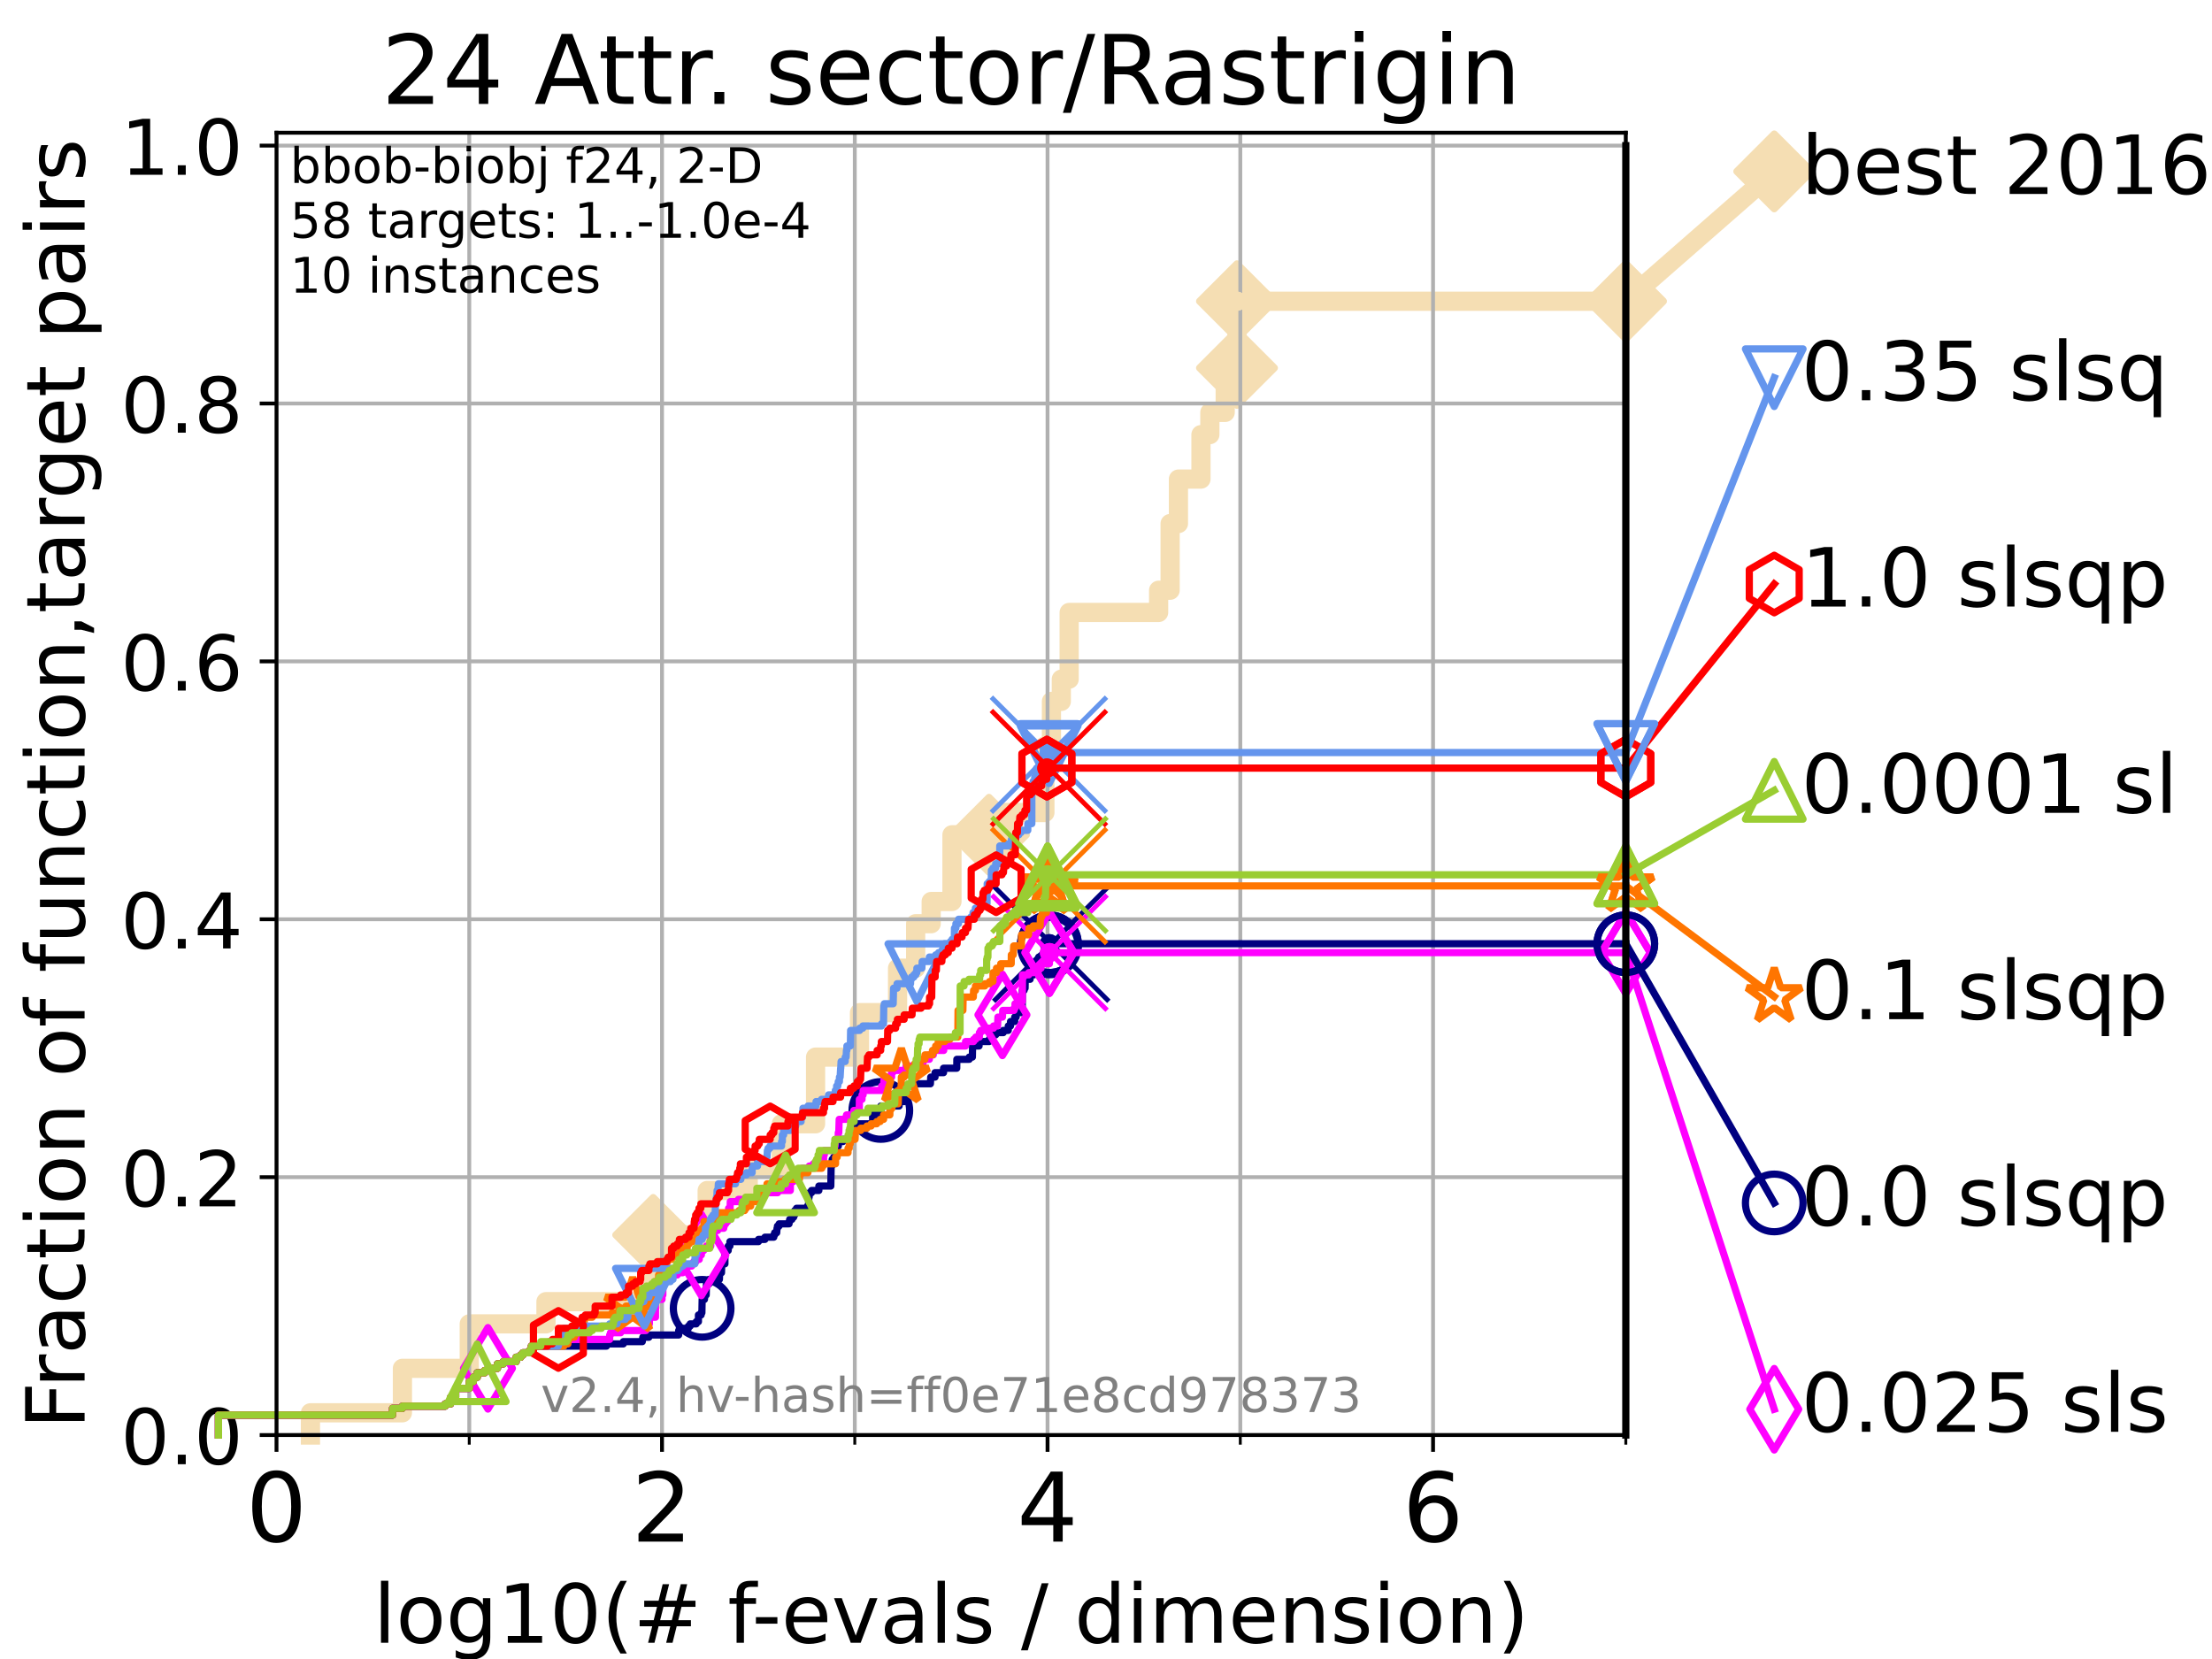 <?xml version="1.0" encoding="utf-8" standalone="no"?>
<!DOCTYPE svg PUBLIC "-//W3C//DTD SVG 1.1//EN"
  "http://www.w3.org/Graphics/SVG/1.1/DTD/svg11.dtd">
<!-- Created with matplotlib (https://matplotlib.org/) -->
<svg height="345.6pt" version="1.1" viewBox="0 0 460.8 345.6" width="460.8pt" xmlns="http://www.w3.org/2000/svg" xmlns:xlink="http://www.w3.org/1999/xlink">
 <defs>
  <style type="text/css">*{stroke-linecap:butt;stroke-linejoin:round;}</style>
 </defs>
 <g id="figure_1">
  <g id="patch_1">
   <path d="M 0 345.6 
L 460.8 345.6 
L 460.8 0 
L 0 0 
z
" style="fill:#ffffff;"/>
  </g>
  <g id="axes_1">
   <g id="patch_2">
    <path d="M 57.6 298.944 
L 338.688 298.944 
L 338.688 27.648 
L 57.6 27.648 
z
" style="fill:#ffffff;"/>
   </g>
   <g id="line2d_1">
    <path d="M 64.671 298.944 
L 64.671 294.313 
L 83.83 294.313 
L 83.83 285.05 
L 97.755 285.05 
L 97.755 275.788 
L 113.735 275.788 
L 113.735 271.157 
L 136.073 271.157 
L 136.073 257.263 
L 147.318 257.263 
L 147.318 248.001 
L 155.867 248.001 
L 155.867 243.37 
L 162.771 243.37 
L 162.771 234.107 
L 169.898 234.107 
L 169.898 220.214 
L 179.05 220.214 
L 179.05 210.951 
L 186.978 210.951 
L 186.978 201.689 
L 190.746 201.689 
L 190.746 192.426 
L 193.983 192.426 
L 193.983 187.795 
L 198.313 187.795 
L 198.313 173.901 
L 206.025 173.901 
L 206.025 169.27 
L 217.671 169.27 
L 217.671 155.377 
L 219.032 155.377 
L 219.032 146.114 
L 221.09 146.114 
L 221.09 141.483 
L 222.727 141.483 
L 222.727 127.589 
L 241.362 127.589 
L 241.362 122.958 
L 243.759 122.958 
L 243.759 109.065 
L 245.492 109.065 
L 245.492 99.802 
L 250.183 99.802 
L 250.183 90.54 
L 252.035 90.54 
L 252.035 85.909 
L 255.231 85.909 
L 255.231 76.646 
L 257.685 76.646 
L 257.685 62.753 
L 338.688 62.753 
" style="fill:none;stroke:#f5deb3;stroke-linecap:square;stroke-width:4;"/>
   </g>
   <g id="line2d_2">
    <defs>
     <path d="M 0 7.778 
L 7.778 0 
L 0 -7.778 
L -7.778 0 
z
" id="mb338fa4703" style="stroke:#f5deb3;stroke-linejoin:miter;stroke-width:1.5;"/>
    </defs>
    <g>
     <use style="fill:#f5deb3;stroke:#f5deb3;stroke-linejoin:miter;stroke-width:1.5;" x="136.073" xlink:href="#mb338fa4703" y="257.263"/>
     <use style="fill:#f5deb3;stroke:#f5deb3;stroke-linejoin:miter;stroke-width:1.5;" x="206.025" xlink:href="#mb338fa4703" y="173.901"/>
     <use style="fill:#f5deb3;stroke:#f5deb3;stroke-linejoin:miter;stroke-width:1.5;" x="257.685" xlink:href="#mb338fa4703" y="76.646"/>
     <use style="fill:#f5deb3;stroke:#f5deb3;stroke-linejoin:miter;stroke-width:1.5;" x="257.685" xlink:href="#mb338fa4703" y="62.753"/>
     <use style="fill:#f5deb3;stroke:#f5deb3;stroke-linejoin:miter;stroke-width:1.5;" x="338.688" xlink:href="#mb338fa4703" y="62.753"/>
    </g>
   </g>
   <g id="line2d_3">
    <path style="fill:none;stroke:#f5deb3;stroke-linecap:square;stroke-width:4;"/>
    <g/>
   </g>
   <g id="line2d_4">
    <path d="M 338.688 62.753 
L 369.608 35.706 
" style="fill:none;stroke:#f5deb3;stroke-linecap:square;stroke-width:4;"/>
    <g>
     <use style="fill:#f5deb3;stroke:#f5deb3;stroke-linejoin:miter;stroke-width:1.5;" x="338.688" xlink:href="#mb338fa4703" y="62.753"/>
     <use style="fill:#f5deb3;stroke:#f5deb3;stroke-linejoin:miter;stroke-width:1.5;" x="369.608" xlink:href="#mb338fa4703" y="35.706"/>
    </g>
   </g>
   <g id="matplotlib.axis_1">
    <g id="xtick_1">
     <g id="line2d_5">
      <path clip-path="url(#pd5549ce605)" d="M 57.6 298.944 
L 57.6 27.648 
" style="fill:none;stroke:#b0b0b0;stroke-linecap:square;stroke-width:0.8;"/>
     </g>
     <g id="line2d_6">
      <defs>
       <path d="M 0 0 
L 0 3.5 
" id="ma9fcb4a105" style="stroke:#000000;stroke-width:0.8;"/>
      </defs>
      <g>
       <use style="stroke:#000000;stroke-width:0.8;" x="57.6" xlink:href="#ma9fcb4a105" y="298.944"/>
      </g>
     </g>
     <g id="text_1">
      <!-- 0 -->
      <g transform="translate(51.237 321.141)scale(0.2 -0.2)">
       <defs>
        <path d="M 31.781 66.406 
Q 24.172 66.406 20.328 58.906 
Q 16.5 51.422 16.5 36.375 
Q 16.5 21.391 20.328 13.891 
Q 24.172 6.391 31.781 6.391 
Q 39.453 6.391 43.281 13.891 
Q 47.125 21.391 47.125 36.375 
Q 47.125 51.422 43.281 58.906 
Q 39.453 66.406 31.781 66.406 
z
M 31.781 74.219 
Q 44.047 74.219 50.516 64.516 
Q 56.984 54.828 56.984 36.375 
Q 56.984 17.969 50.516 8.266 
Q 44.047 -1.422 31.781 -1.422 
Q 19.531 -1.422 13.062 8.266 
Q 6.594 17.969 6.594 36.375 
Q 6.594 54.828 13.062 64.516 
Q 19.531 74.219 31.781 74.219 
z
" id="DejaVuSans-48"/>
       </defs>
       <use xlink:href="#DejaVuSans-48"/>
      </g>
     </g>
    </g>
    <g id="xtick_2">
     <g id="line2d_7">
      <path clip-path="url(#pd5549ce605)" d="M 137.911 298.944 
L 137.911 27.648 
" style="fill:none;stroke:#b0b0b0;stroke-linecap:square;stroke-width:0.8;"/>
     </g>
     <g id="line2d_8">
      <g>
       <use style="stroke:#000000;stroke-width:0.8;" x="137.911" xlink:href="#ma9fcb4a105" y="298.944"/>
      </g>
     </g>
     <g id="text_2">
      <!-- 2 -->
      <g transform="translate(131.548 321.141)scale(0.2 -0.2)">
       <defs>
        <path d="M 19.188 8.297 
L 53.609 8.297 
L 53.609 0 
L 7.328 0 
L 7.328 8.297 
Q 12.938 14.109 22.625 23.891 
Q 32.328 33.688 34.812 36.531 
Q 39.547 41.844 41.422 45.531 
Q 43.312 49.219 43.312 52.781 
Q 43.312 58.594 39.234 62.25 
Q 35.156 65.922 28.609 65.922 
Q 23.969 65.922 18.812 64.312 
Q 13.672 62.703 7.812 59.422 
L 7.812 69.391 
Q 13.766 71.781 18.938 73 
Q 24.125 74.219 28.422 74.219 
Q 39.75 74.219 46.484 68.547 
Q 53.219 62.891 53.219 53.422 
Q 53.219 48.922 51.531 44.891 
Q 49.859 40.875 45.406 35.406 
Q 44.188 33.984 37.641 27.219 
Q 31.109 20.453 19.188 8.297 
z
" id="DejaVuSans-50"/>
       </defs>
       <use xlink:href="#DejaVuSans-50"/>
      </g>
     </g>
    </g>
    <g id="xtick_3">
     <g id="line2d_9">
      <path clip-path="url(#pd5549ce605)" d="M 218.222 298.944 
L 218.222 27.648 
" style="fill:none;stroke:#b0b0b0;stroke-linecap:square;stroke-width:0.8;"/>
     </g>
     <g id="line2d_10">
      <g>
       <use style="stroke:#000000;stroke-width:0.8;" x="218.222" xlink:href="#ma9fcb4a105" y="298.944"/>
      </g>
     </g>
     <g id="text_3">
      <!-- 4 -->
      <g transform="translate(211.859 321.141)scale(0.2 -0.2)">
       <defs>
        <path d="M 37.797 64.312 
L 12.891 25.391 
L 37.797 25.391 
z
M 35.203 72.906 
L 47.609 72.906 
L 47.609 25.391 
L 58.016 25.391 
L 58.016 17.188 
L 47.609 17.188 
L 47.609 0 
L 37.797 0 
L 37.797 17.188 
L 4.891 17.188 
L 4.891 26.703 
z
" id="DejaVuSans-52"/>
       </defs>
       <use xlink:href="#DejaVuSans-52"/>
      </g>
     </g>
    </g>
    <g id="xtick_4">
     <g id="line2d_11">
      <path clip-path="url(#pd5549ce605)" d="M 298.533 298.944 
L 298.533 27.648 
" style="fill:none;stroke:#b0b0b0;stroke-linecap:square;stroke-width:0.8;"/>
     </g>
     <g id="line2d_12">
      <g>
       <use style="stroke:#000000;stroke-width:0.8;" x="298.533" xlink:href="#ma9fcb4a105" y="298.944"/>
      </g>
     </g>
     <g id="text_4">
      <!-- 6 -->
      <g transform="translate(292.17 321.141)scale(0.2 -0.2)">
       <defs>
        <path d="M 33.016 40.375 
Q 26.375 40.375 22.484 35.828 
Q 18.609 31.297 18.609 23.391 
Q 18.609 15.531 22.484 10.953 
Q 26.375 6.391 33.016 6.391 
Q 39.656 6.391 43.531 10.953 
Q 47.406 15.531 47.406 23.391 
Q 47.406 31.297 43.531 35.828 
Q 39.656 40.375 33.016 40.375 
z
M 52.594 71.297 
L 52.594 62.312 
Q 48.875 64.062 45.094 64.984 
Q 41.312 65.922 37.594 65.922 
Q 27.828 65.922 22.672 59.328 
Q 17.531 52.734 16.797 39.406 
Q 19.672 43.656 24.016 45.922 
Q 28.375 48.188 33.594 48.188 
Q 44.578 48.188 50.953 41.516 
Q 57.328 34.859 57.328 23.391 
Q 57.328 12.156 50.688 5.359 
Q 44.047 -1.422 33.016 -1.422 
Q 20.359 -1.422 13.672 8.266 
Q 6.984 17.969 6.984 36.375 
Q 6.984 53.656 15.188 63.938 
Q 23.391 74.219 37.203 74.219 
Q 40.922 74.219 44.703 73.484 
Q 48.484 72.75 52.594 71.297 
z
" id="DejaVuSans-54"/>
       </defs>
       <use xlink:href="#DejaVuSans-54"/>
      </g>
     </g>
    </g>
    <g id="xtick_5">
     <g id="line2d_13">
      <path clip-path="url(#pd5549ce605)" d="M 97.755 298.944 
L 97.755 27.648 
" style="fill:none;stroke:#b0b0b0;stroke-linecap:square;stroke-width:0.8;"/>
     </g>
     <g id="line2d_14">
      <defs>
       <path d="M 0 0 
L 0 2 
" id="m54b323b269" style="stroke:#000000;stroke-width:0.6;"/>
      </defs>
      <g>
       <use style="stroke:#000000;stroke-width:0.6;" x="97.755" xlink:href="#m54b323b269" y="298.944"/>
      </g>
     </g>
    </g>
    <g id="xtick_6">
     <g id="line2d_15">
      <path clip-path="url(#pd5549ce605)" d="M 178.066 298.944 
L 178.066 27.648 
" style="fill:none;stroke:#b0b0b0;stroke-linecap:square;stroke-width:0.8;"/>
     </g>
     <g id="line2d_16">
      <g>
       <use style="stroke:#000000;stroke-width:0.6;" x="178.066" xlink:href="#m54b323b269" y="298.944"/>
      </g>
     </g>
    </g>
    <g id="xtick_7">
     <g id="line2d_17">
      <path clip-path="url(#pd5549ce605)" d="M 258.377 298.944 
L 258.377 27.648 
" style="fill:none;stroke:#b0b0b0;stroke-linecap:square;stroke-width:0.8;"/>
     </g>
     <g id="line2d_18">
      <g>
       <use style="stroke:#000000;stroke-width:0.6;" x="258.377" xlink:href="#m54b323b269" y="298.944"/>
      </g>
     </g>
    </g>
    <g id="xtick_8">
     <g id="line2d_19">
      <path clip-path="url(#pd5549ce605)" d="M 338.688 298.944 
L 338.688 27.648 
" style="fill:none;stroke:#b0b0b0;stroke-linecap:square;stroke-width:0.8;"/>
     </g>
     <g id="line2d_20">
      <g>
       <use style="stroke:#000000;stroke-width:0.6;" x="338.688" xlink:href="#m54b323b269" y="298.944"/>
      </g>
     </g>
    </g>
    <g id="text_5">
     <!-- log10(# f-evals / dimension) -->
     <g transform="translate(77.764 342.218)scale(0.17 -0.17)">
      <defs>
       <path d="M 9.422 75.984 
L 18.406 75.984 
L 18.406 0 
L 9.422 0 
z
" id="DejaVuSans-108"/>
       <path d="M 30.609 48.391 
Q 23.391 48.391 19.188 42.75 
Q 14.984 37.109 14.984 27.297 
Q 14.984 17.484 19.156 11.844 
Q 23.344 6.203 30.609 6.203 
Q 37.797 6.203 41.984 11.859 
Q 46.188 17.531 46.188 27.297 
Q 46.188 37.016 41.984 42.703 
Q 37.797 48.391 30.609 48.391 
z
M 30.609 56 
Q 42.328 56 49.016 48.375 
Q 55.719 40.766 55.719 27.297 
Q 55.719 13.875 49.016 6.219 
Q 42.328 -1.422 30.609 -1.422 
Q 18.844 -1.422 12.172 6.219 
Q 5.516 13.875 5.516 27.297 
Q 5.516 40.766 12.172 48.375 
Q 18.844 56 30.609 56 
z
" id="DejaVuSans-111"/>
       <path d="M 45.406 27.984 
Q 45.406 37.75 41.375 43.109 
Q 37.359 48.484 30.078 48.484 
Q 22.859 48.484 18.828 43.109 
Q 14.797 37.75 14.797 27.984 
Q 14.797 18.266 18.828 12.891 
Q 22.859 7.516 30.078 7.516 
Q 37.359 7.516 41.375 12.891 
Q 45.406 18.266 45.406 27.984 
z
M 54.391 6.781 
Q 54.391 -7.172 48.188 -13.984 
Q 42 -20.797 29.203 -20.797 
Q 24.469 -20.797 20.266 -20.094 
Q 16.062 -19.391 12.109 -17.922 
L 12.109 -9.188 
Q 16.062 -11.328 19.922 -12.344 
Q 23.781 -13.375 27.781 -13.375 
Q 36.625 -13.375 41.016 -8.766 
Q 45.406 -4.156 45.406 5.172 
L 45.406 9.625 
Q 42.625 4.781 38.281 2.391 
Q 33.938 0 27.875 0 
Q 17.828 0 11.672 7.656 
Q 5.516 15.328 5.516 27.984 
Q 5.516 40.672 11.672 48.328 
Q 17.828 56 27.875 56 
Q 33.938 56 38.281 53.609 
Q 42.625 51.219 45.406 46.391 
L 45.406 54.688 
L 54.391 54.688 
z
" id="DejaVuSans-103"/>
       <path d="M 12.406 8.297 
L 28.516 8.297 
L 28.516 63.922 
L 10.984 60.406 
L 10.984 69.391 
L 28.422 72.906 
L 38.281 72.906 
L 38.281 8.297 
L 54.391 8.297 
L 54.391 0 
L 12.406 0 
z
" id="DejaVuSans-49"/>
       <path d="M 31 75.875 
Q 24.469 64.656 21.281 53.656 
Q 18.109 42.672 18.109 31.391 
Q 18.109 20.125 21.312 9.062 
Q 24.516 -2 31 -13.188 
L 23.188 -13.188 
Q 15.875 -1.703 12.234 9.375 
Q 8.594 20.453 8.594 31.391 
Q 8.594 42.281 12.203 53.312 
Q 15.828 64.359 23.188 75.875 
z
" id="DejaVuSans-40"/>
       <path d="M 51.125 44 
L 36.922 44 
L 32.812 27.688 
L 47.125 27.688 
z
M 43.797 71.781 
L 38.719 51.516 
L 52.984 51.516 
L 58.109 71.781 
L 65.922 71.781 
L 60.891 51.516 
L 76.125 51.516 
L 76.125 44 
L 58.984 44 
L 54.984 27.688 
L 70.516 27.688 
L 70.516 20.219 
L 53.078 20.219 
L 48 0 
L 40.188 0 
L 45.219 20.219 
L 30.906 20.219 
L 25.875 0 
L 18.016 0 
L 23.094 20.219 
L 7.719 20.219 
L 7.719 27.688 
L 24.906 27.688 
L 29 44 
L 13.281 44 
L 13.281 51.516 
L 30.906 51.516 
L 35.891 71.781 
z
" id="DejaVuSans-35"/>
       <path id="DejaVuSans-32"/>
       <path d="M 37.109 75.984 
L 37.109 68.5 
L 28.516 68.5 
Q 23.688 68.5 21.797 66.547 
Q 19.922 64.594 19.922 59.516 
L 19.922 54.688 
L 34.719 54.688 
L 34.719 47.703 
L 19.922 47.703 
L 19.922 0 
L 10.891 0 
L 10.891 47.703 
L 2.297 47.703 
L 2.297 54.688 
L 10.891 54.688 
L 10.891 58.5 
Q 10.891 67.625 15.141 71.797 
Q 19.391 75.984 28.609 75.984 
z
" id="DejaVuSans-102"/>
       <path d="M 4.891 31.391 
L 31.203 31.391 
L 31.203 23.391 
L 4.891 23.391 
z
" id="DejaVuSans-45"/>
       <path d="M 56.203 29.594 
L 56.203 25.203 
L 14.891 25.203 
Q 15.484 15.922 20.484 11.062 
Q 25.484 6.203 34.422 6.203 
Q 39.594 6.203 44.453 7.469 
Q 49.312 8.734 54.109 11.281 
L 54.109 2.781 
Q 49.266 0.734 44.188 -0.344 
Q 39.109 -1.422 33.891 -1.422 
Q 20.797 -1.422 13.156 6.188 
Q 5.516 13.812 5.516 26.812 
Q 5.516 40.234 12.766 48.109 
Q 20.016 56 32.328 56 
Q 43.359 56 49.781 48.891 
Q 56.203 41.797 56.203 29.594 
z
M 47.219 32.234 
Q 47.125 39.594 43.094 43.984 
Q 39.062 48.391 32.422 48.391 
Q 24.906 48.391 20.391 44.141 
Q 15.875 39.891 15.188 32.172 
z
" id="DejaVuSans-101"/>
       <path d="M 2.984 54.688 
L 12.5 54.688 
L 29.594 8.797 
L 46.688 54.688 
L 56.203 54.688 
L 35.688 0 
L 23.484 0 
z
" id="DejaVuSans-118"/>
       <path d="M 34.281 27.484 
Q 23.391 27.484 19.188 25 
Q 14.984 22.516 14.984 16.5 
Q 14.984 11.719 18.141 8.906 
Q 21.297 6.109 26.703 6.109 
Q 34.188 6.109 38.703 11.406 
Q 43.219 16.703 43.219 25.484 
L 43.219 27.484 
z
M 52.203 31.203 
L 52.203 0 
L 43.219 0 
L 43.219 8.297 
Q 40.141 3.328 35.547 0.953 
Q 30.953 -1.422 24.312 -1.422 
Q 15.922 -1.422 10.953 3.297 
Q 6 8.016 6 15.922 
Q 6 25.141 12.172 29.828 
Q 18.359 34.516 30.609 34.516 
L 43.219 34.516 
L 43.219 35.406 
Q 43.219 41.609 39.141 45 
Q 35.062 48.391 27.688 48.391 
Q 23 48.391 18.547 47.266 
Q 14.109 46.141 10.016 43.891 
L 10.016 52.203 
Q 14.938 54.109 19.578 55.047 
Q 24.219 56 28.609 56 
Q 40.484 56 46.344 49.844 
Q 52.203 43.703 52.203 31.203 
z
" id="DejaVuSans-97"/>
       <path d="M 44.281 53.078 
L 44.281 44.578 
Q 40.484 46.531 36.375 47.5 
Q 32.281 48.484 27.875 48.484 
Q 21.188 48.484 17.844 46.438 
Q 14.5 44.391 14.5 40.281 
Q 14.5 37.156 16.891 35.375 
Q 19.281 33.594 26.516 31.984 
L 29.594 31.297 
Q 39.156 29.25 43.188 25.516 
Q 47.219 21.781 47.219 15.094 
Q 47.219 7.469 41.188 3.016 
Q 35.156 -1.422 24.609 -1.422 
Q 20.219 -1.422 15.453 -0.562 
Q 10.688 0.297 5.422 2 
L 5.422 11.281 
Q 10.406 8.688 15.234 7.391 
Q 20.062 6.109 24.812 6.109 
Q 31.156 6.109 34.562 8.281 
Q 37.984 10.453 37.984 14.406 
Q 37.984 18.062 35.516 20.016 
Q 33.062 21.969 24.703 23.781 
L 21.578 24.516 
Q 13.234 26.266 9.516 29.906 
Q 5.812 33.547 5.812 39.891 
Q 5.812 47.609 11.281 51.797 
Q 16.75 56 26.812 56 
Q 31.781 56 36.172 55.266 
Q 40.578 54.547 44.281 53.078 
z
" id="DejaVuSans-115"/>
       <path d="M 25.391 72.906 
L 33.688 72.906 
L 8.297 -9.281 
L 0 -9.281 
z
" id="DejaVuSans-47"/>
       <path d="M 45.406 46.391 
L 45.406 75.984 
L 54.391 75.984 
L 54.391 0 
L 45.406 0 
L 45.406 8.203 
Q 42.578 3.328 38.25 0.953 
Q 33.938 -1.422 27.875 -1.422 
Q 17.969 -1.422 11.734 6.484 
Q 5.516 14.406 5.516 27.297 
Q 5.516 40.188 11.734 48.094 
Q 17.969 56 27.875 56 
Q 33.938 56 38.25 53.625 
Q 42.578 51.266 45.406 46.391 
z
M 14.797 27.297 
Q 14.797 17.391 18.875 11.75 
Q 22.953 6.109 30.078 6.109 
Q 37.203 6.109 41.297 11.75 
Q 45.406 17.391 45.406 27.297 
Q 45.406 37.203 41.297 42.844 
Q 37.203 48.484 30.078 48.484 
Q 22.953 48.484 18.875 42.844 
Q 14.797 37.203 14.797 27.297 
z
" id="DejaVuSans-100"/>
       <path d="M 9.422 54.688 
L 18.406 54.688 
L 18.406 0 
L 9.422 0 
z
M 9.422 75.984 
L 18.406 75.984 
L 18.406 64.594 
L 9.422 64.594 
z
" id="DejaVuSans-105"/>
       <path d="M 52 44.188 
Q 55.375 50.25 60.062 53.125 
Q 64.75 56 71.094 56 
Q 79.641 56 84.281 50.016 
Q 88.922 44.047 88.922 33.016 
L 88.922 0 
L 79.891 0 
L 79.891 32.719 
Q 79.891 40.578 77.094 44.375 
Q 74.312 48.188 68.609 48.188 
Q 61.625 48.188 57.562 43.547 
Q 53.516 38.922 53.516 30.906 
L 53.516 0 
L 44.484 0 
L 44.484 32.719 
Q 44.484 40.625 41.703 44.406 
Q 38.922 48.188 33.109 48.188 
Q 26.219 48.188 22.156 43.531 
Q 18.109 38.875 18.109 30.906 
L 18.109 0 
L 9.078 0 
L 9.078 54.688 
L 18.109 54.688 
L 18.109 46.188 
Q 21.188 51.219 25.484 53.609 
Q 29.781 56 35.688 56 
Q 41.656 56 45.828 52.969 
Q 50 49.953 52 44.188 
z
" id="DejaVuSans-109"/>
       <path d="M 54.891 33.016 
L 54.891 0 
L 45.906 0 
L 45.906 32.719 
Q 45.906 40.484 42.875 44.328 
Q 39.844 48.188 33.797 48.188 
Q 26.516 48.188 22.312 43.547 
Q 18.109 38.922 18.109 30.906 
L 18.109 0 
L 9.078 0 
L 9.078 54.688 
L 18.109 54.688 
L 18.109 46.188 
Q 21.344 51.125 25.703 53.562 
Q 30.078 56 35.797 56 
Q 45.219 56 50.047 50.172 
Q 54.891 44.344 54.891 33.016 
z
" id="DejaVuSans-110"/>
       <path d="M 8.016 75.875 
L 15.828 75.875 
Q 23.141 64.359 26.781 53.312 
Q 30.422 42.281 30.422 31.391 
Q 30.422 20.453 26.781 9.375 
Q 23.141 -1.703 15.828 -13.188 
L 8.016 -13.188 
Q 14.5 -2 17.703 9.062 
Q 20.906 20.125 20.906 31.391 
Q 20.906 42.672 17.703 53.656 
Q 14.5 64.656 8.016 75.875 
z
" id="DejaVuSans-41"/>
      </defs>
      <use xlink:href="#DejaVuSans-108"/>
      <use x="27.783" xlink:href="#DejaVuSans-111"/>
      <use x="88.965" xlink:href="#DejaVuSans-103"/>
      <use x="152.441" xlink:href="#DejaVuSans-49"/>
      <use x="216.064" xlink:href="#DejaVuSans-48"/>
      <use x="279.688" xlink:href="#DejaVuSans-40"/>
      <use x="318.701" xlink:href="#DejaVuSans-35"/>
      <use x="402.49" xlink:href="#DejaVuSans-32"/>
      <use x="434.277" xlink:href="#DejaVuSans-102"/>
      <use x="463.982" xlink:href="#DejaVuSans-45"/>
      <use x="500.066" xlink:href="#DejaVuSans-101"/>
      <use x="561.59" xlink:href="#DejaVuSans-118"/>
      <use x="620.77" xlink:href="#DejaVuSans-97"/>
      <use x="682.049" xlink:href="#DejaVuSans-108"/>
      <use x="709.832" xlink:href="#DejaVuSans-115"/>
      <use x="761.932" xlink:href="#DejaVuSans-32"/>
      <use x="793.719" xlink:href="#DejaVuSans-47"/>
      <use x="827.41" xlink:href="#DejaVuSans-32"/>
      <use x="859.197" xlink:href="#DejaVuSans-100"/>
      <use x="922.674" xlink:href="#DejaVuSans-105"/>
      <use x="950.457" xlink:href="#DejaVuSans-109"/>
      <use x="1047.869" xlink:href="#DejaVuSans-101"/>
      <use x="1109.393" xlink:href="#DejaVuSans-110"/>
      <use x="1172.771" xlink:href="#DejaVuSans-115"/>
      <use x="1224.871" xlink:href="#DejaVuSans-105"/>
      <use x="1252.654" xlink:href="#DejaVuSans-111"/>
      <use x="1313.836" xlink:href="#DejaVuSans-110"/>
      <use x="1377.215" xlink:href="#DejaVuSans-41"/>
     </g>
    </g>
   </g>
   <g id="matplotlib.axis_2">
    <g id="ytick_1">
     <g id="line2d_21">
      <path clip-path="url(#pd5549ce605)" d="M 57.6 298.944 
L 338.688 298.944 
" style="fill:none;stroke:#b0b0b0;stroke-linecap:square;stroke-width:0.8;"/>
     </g>
     <g id="line2d_22">
      <defs>
       <path d="M 0 0 
L -3.5 0 
" id="m06bfadb02a" style="stroke:#000000;stroke-width:0.8;"/>
      </defs>
      <g>
       <use style="stroke:#000000;stroke-width:0.8;" x="57.6" xlink:href="#m06bfadb02a" y="298.944"/>
      </g>
     </g>
     <g id="text_6">
      <!-- 0.0 -->
      <g transform="translate(25.155 305.023)scale(0.16 -0.16)">
       <defs>
        <path d="M 10.688 12.406 
L 21 12.406 
L 21 0 
L 10.688 0 
z
" id="DejaVuSans-46"/>
       </defs>
       <use xlink:href="#DejaVuSans-48"/>
       <use x="63.623" xlink:href="#DejaVuSans-46"/>
       <use x="95.41" xlink:href="#DejaVuSans-48"/>
      </g>
     </g>
    </g>
    <g id="ytick_2">
     <g id="line2d_23">
      <path clip-path="url(#pd5549ce605)" d="M 57.6 245.222 
L 338.688 245.222 
" style="fill:none;stroke:#b0b0b0;stroke-linecap:square;stroke-width:0.8;"/>
     </g>
     <g id="line2d_24">
      <g>
       <use style="stroke:#000000;stroke-width:0.8;" x="57.6" xlink:href="#m06bfadb02a" y="245.222"/>
      </g>
     </g>
     <g id="text_7">
      <!-- 0.2 -->
      <g transform="translate(25.155 251.301)scale(0.16 -0.16)">
       <use xlink:href="#DejaVuSans-48"/>
       <use x="63.623" xlink:href="#DejaVuSans-46"/>
       <use x="95.41" xlink:href="#DejaVuSans-50"/>
      </g>
     </g>
    </g>
    <g id="ytick_3">
     <g id="line2d_25">
      <path clip-path="url(#pd5549ce605)" d="M 57.6 191.5 
L 338.688 191.5 
" style="fill:none;stroke:#b0b0b0;stroke-linecap:square;stroke-width:0.8;"/>
     </g>
     <g id="line2d_26">
      <g>
       <use style="stroke:#000000;stroke-width:0.8;" x="57.6" xlink:href="#m06bfadb02a" y="191.5"/>
      </g>
     </g>
     <g id="text_8">
      <!-- 0.4 -->
      <g transform="translate(25.155 197.579)scale(0.16 -0.16)">
       <use xlink:href="#DejaVuSans-48"/>
       <use x="63.623" xlink:href="#DejaVuSans-46"/>
       <use x="95.41" xlink:href="#DejaVuSans-52"/>
      </g>
     </g>
    </g>
    <g id="ytick_4">
     <g id="line2d_27">
      <path clip-path="url(#pd5549ce605)" d="M 57.6 137.778 
L 338.688 137.778 
" style="fill:none;stroke:#b0b0b0;stroke-linecap:square;stroke-width:0.8;"/>
     </g>
     <g id="line2d_28">
      <g>
       <use style="stroke:#000000;stroke-width:0.8;" x="57.6" xlink:href="#m06bfadb02a" y="137.778"/>
      </g>
     </g>
     <g id="text_9">
      <!-- 0.6 -->
      <g transform="translate(25.155 143.857)scale(0.16 -0.16)">
       <use xlink:href="#DejaVuSans-48"/>
       <use x="63.623" xlink:href="#DejaVuSans-46"/>
       <use x="95.41" xlink:href="#DejaVuSans-54"/>
      </g>
     </g>
    </g>
    <g id="ytick_5">
     <g id="line2d_29">
      <path clip-path="url(#pd5549ce605)" d="M 57.6 84.056 
L 338.688 84.056 
" style="fill:none;stroke:#b0b0b0;stroke-linecap:square;stroke-width:0.8;"/>
     </g>
     <g id="line2d_30">
      <g>
       <use style="stroke:#000000;stroke-width:0.8;" x="57.6" xlink:href="#m06bfadb02a" y="84.056"/>
      </g>
     </g>
     <g id="text_10">
      <!-- 0.8 -->
      <g transform="translate(25.155 90.135)scale(0.16 -0.16)">
       <defs>
        <path d="M 31.781 34.625 
Q 24.75 34.625 20.719 30.859 
Q 16.703 27.094 16.703 20.516 
Q 16.703 13.922 20.719 10.156 
Q 24.75 6.391 31.781 6.391 
Q 38.812 6.391 42.859 10.172 
Q 46.922 13.969 46.922 20.516 
Q 46.922 27.094 42.891 30.859 
Q 38.875 34.625 31.781 34.625 
z
M 21.922 38.812 
Q 15.578 40.375 12.031 44.719 
Q 8.5 49.078 8.5 55.328 
Q 8.5 64.062 14.719 69.141 
Q 20.953 74.219 31.781 74.219 
Q 42.672 74.219 48.875 69.141 
Q 55.078 64.062 55.078 55.328 
Q 55.078 49.078 51.531 44.719 
Q 48 40.375 41.703 38.812 
Q 48.828 37.156 52.797 32.312 
Q 56.781 27.484 56.781 20.516 
Q 56.781 9.906 50.312 4.234 
Q 43.844 -1.422 31.781 -1.422 
Q 19.734 -1.422 13.25 4.234 
Q 6.781 9.906 6.781 20.516 
Q 6.781 27.484 10.781 32.312 
Q 14.797 37.156 21.922 38.812 
z
M 18.312 54.391 
Q 18.312 48.734 21.844 45.562 
Q 25.391 42.391 31.781 42.391 
Q 38.141 42.391 41.719 45.562 
Q 45.312 48.734 45.312 54.391 
Q 45.312 60.062 41.719 63.234 
Q 38.141 66.406 31.781 66.406 
Q 25.391 66.406 21.844 63.234 
Q 18.312 60.062 18.312 54.391 
z
" id="DejaVuSans-56"/>
       </defs>
       <use xlink:href="#DejaVuSans-48"/>
       <use x="63.623" xlink:href="#DejaVuSans-46"/>
       <use x="95.41" xlink:href="#DejaVuSans-56"/>
      </g>
     </g>
    </g>
    <g id="ytick_6">
     <g id="line2d_31">
      <path clip-path="url(#pd5549ce605)" d="M 57.6 30.334 
L 338.688 30.334 
" style="fill:none;stroke:#b0b0b0;stroke-linecap:square;stroke-width:0.8;"/>
     </g>
     <g id="line2d_32">
      <g>
       <use style="stroke:#000000;stroke-width:0.8;" x="57.6" xlink:href="#m06bfadb02a" y="30.334"/>
      </g>
     </g>
     <g id="text_11">
      <!-- 1.0 -->
      <g transform="translate(25.155 36.413)scale(0.16 -0.16)">
       <use xlink:href="#DejaVuSans-49"/>
       <use x="63.623" xlink:href="#DejaVuSans-46"/>
       <use x="95.41" xlink:href="#DejaVuSans-48"/>
      </g>
     </g>
    </g>
    <g id="text_12">
     <!-- Fraction of function,target pairs -->
     <g transform="translate(17.62 297.681)rotate(-90)scale(0.17 -0.17)">
      <defs>
       <path d="M 9.812 72.906 
L 51.703 72.906 
L 51.703 64.594 
L 19.672 64.594 
L 19.672 43.109 
L 48.578 43.109 
L 48.578 34.812 
L 19.672 34.812 
L 19.672 0 
L 9.812 0 
z
" id="DejaVuSans-70"/>
       <path d="M 41.109 46.297 
Q 39.594 47.172 37.812 47.578 
Q 36.031 48 33.891 48 
Q 26.266 48 22.188 43.047 
Q 18.109 38.094 18.109 28.812 
L 18.109 0 
L 9.078 0 
L 9.078 54.688 
L 18.109 54.688 
L 18.109 46.188 
Q 20.953 51.172 25.484 53.578 
Q 30.031 56 36.531 56 
Q 37.453 56 38.578 55.875 
Q 39.703 55.766 41.062 55.516 
z
" id="DejaVuSans-114"/>
       <path d="M 48.781 52.594 
L 48.781 44.188 
Q 44.969 46.297 41.141 47.344 
Q 37.312 48.391 33.406 48.391 
Q 24.656 48.391 19.812 42.844 
Q 14.984 37.312 14.984 27.297 
Q 14.984 17.281 19.812 11.734 
Q 24.656 6.203 33.406 6.203 
Q 37.312 6.203 41.141 7.25 
Q 44.969 8.297 48.781 10.406 
L 48.781 2.094 
Q 45.016 0.344 40.984 -0.531 
Q 36.969 -1.422 32.422 -1.422 
Q 20.062 -1.422 12.781 6.344 
Q 5.516 14.109 5.516 27.297 
Q 5.516 40.672 12.859 48.328 
Q 20.219 56 33.016 56 
Q 37.156 56 41.109 55.141 
Q 45.062 54.297 48.781 52.594 
z
" id="DejaVuSans-99"/>
       <path d="M 18.312 70.219 
L 18.312 54.688 
L 36.812 54.688 
L 36.812 47.703 
L 18.312 47.703 
L 18.312 18.016 
Q 18.312 11.328 20.141 9.422 
Q 21.969 7.516 27.594 7.516 
L 36.812 7.516 
L 36.812 0 
L 27.594 0 
Q 17.188 0 13.234 3.875 
Q 9.281 7.766 9.281 18.016 
L 9.281 47.703 
L 2.688 47.703 
L 2.688 54.688 
L 9.281 54.688 
L 9.281 70.219 
z
" id="DejaVuSans-116"/>
       <path d="M 8.5 21.578 
L 8.5 54.688 
L 17.484 54.688 
L 17.484 21.922 
Q 17.484 14.156 20.5 10.266 
Q 23.531 6.391 29.594 6.391 
Q 36.859 6.391 41.078 11.031 
Q 45.312 15.672 45.312 23.688 
L 45.312 54.688 
L 54.297 54.688 
L 54.297 0 
L 45.312 0 
L 45.312 8.406 
Q 42.047 3.422 37.719 1 
Q 33.406 -1.422 27.688 -1.422 
Q 18.266 -1.422 13.375 4.438 
Q 8.5 10.297 8.5 21.578 
z
M 31.109 56 
z
" id="DejaVuSans-117"/>
       <path d="M 11.719 12.406 
L 22.016 12.406 
L 22.016 4 
L 14.016 -11.625 
L 7.719 -11.625 
L 11.719 4 
z
" id="DejaVuSans-44"/>
       <path d="M 18.109 8.203 
L 18.109 -20.797 
L 9.078 -20.797 
L 9.078 54.688 
L 18.109 54.688 
L 18.109 46.391 
Q 20.953 51.266 25.266 53.625 
Q 29.594 56 35.594 56 
Q 45.562 56 51.781 48.094 
Q 58.016 40.188 58.016 27.297 
Q 58.016 14.406 51.781 6.484 
Q 45.562 -1.422 35.594 -1.422 
Q 29.594 -1.422 25.266 0.953 
Q 20.953 3.328 18.109 8.203 
z
M 48.688 27.297 
Q 48.688 37.203 44.609 42.844 
Q 40.531 48.484 33.406 48.484 
Q 26.266 48.484 22.188 42.844 
Q 18.109 37.203 18.109 27.297 
Q 18.109 17.391 22.188 11.75 
Q 26.266 6.109 33.406 6.109 
Q 40.531 6.109 44.609 11.75 
Q 48.688 17.391 48.688 27.297 
z
" id="DejaVuSans-112"/>
      </defs>
      <use xlink:href="#DejaVuSans-70"/>
      <use x="50.27" xlink:href="#DejaVuSans-114"/>
      <use x="91.383" xlink:href="#DejaVuSans-97"/>
      <use x="152.662" xlink:href="#DejaVuSans-99"/>
      <use x="207.643" xlink:href="#DejaVuSans-116"/>
      <use x="246.852" xlink:href="#DejaVuSans-105"/>
      <use x="274.635" xlink:href="#DejaVuSans-111"/>
      <use x="335.816" xlink:href="#DejaVuSans-110"/>
      <use x="399.195" xlink:href="#DejaVuSans-32"/>
      <use x="430.982" xlink:href="#DejaVuSans-111"/>
      <use x="492.164" xlink:href="#DejaVuSans-102"/>
      <use x="527.369" xlink:href="#DejaVuSans-32"/>
      <use x="559.156" xlink:href="#DejaVuSans-102"/>
      <use x="594.361" xlink:href="#DejaVuSans-117"/>
      <use x="657.74" xlink:href="#DejaVuSans-110"/>
      <use x="721.119" xlink:href="#DejaVuSans-99"/>
      <use x="776.1" xlink:href="#DejaVuSans-116"/>
      <use x="815.309" xlink:href="#DejaVuSans-105"/>
      <use x="843.092" xlink:href="#DejaVuSans-111"/>
      <use x="904.273" xlink:href="#DejaVuSans-110"/>
      <use x="967.652" xlink:href="#DejaVuSans-44"/>
      <use x="999.439" xlink:href="#DejaVuSans-116"/>
      <use x="1038.648" xlink:href="#DejaVuSans-97"/>
      <use x="1099.928" xlink:href="#DejaVuSans-114"/>
      <use x="1139.291" xlink:href="#DejaVuSans-103"/>
      <use x="1202.768" xlink:href="#DejaVuSans-101"/>
      <use x="1264.291" xlink:href="#DejaVuSans-116"/>
      <use x="1303.5" xlink:href="#DejaVuSans-32"/>
      <use x="1335.287" xlink:href="#DejaVuSans-112"/>
      <use x="1398.764" xlink:href="#DejaVuSans-97"/>
      <use x="1460.043" xlink:href="#DejaVuSans-105"/>
      <use x="1487.826" xlink:href="#DejaVuSans-114"/>
      <use x="1528.939" xlink:href="#DejaVuSans-115"/>
     </g>
    </g>
   </g>
   <g id="line2d_33">
    <defs>
     <path d="M 0 1.5 
C 0.398 1.5 0.779 1.342 1.061 1.061 
C 1.342 0.779 1.5 0.398 1.5 0 
C 1.5 -0.398 1.342 -0.779 1.061 -1.061 
C 0.779 -1.342 0.398 -1.5 0 -1.5 
C -0.398 -1.5 -0.779 -1.342 -1.061 -1.061 
C -1.342 -0.779 -1.5 -0.398 -1.5 0 
C -1.5 0.398 -1.342 0.779 -1.061 1.061 
C -0.779 1.342 -0.398 1.5 0 1.5 
z
" id="m2d94d2d944" style="stroke:#f5deb3;"/>
    </defs>
    <g>
     <use style="fill:#f5deb3;stroke:#f5deb3;" x="257.685" xlink:href="#m2d94d2d944" y="62.753"/>
     <use style="fill:#f5deb3;stroke:#f5deb3;" x="257.685" xlink:href="#m2d94d2d944" y="62.753"/>
    </g>
   </g>
   <g id="line2d_34">
    <defs>
     <path d="M 0 1.5 
C 0.398 1.5 0.779 1.342 1.061 1.061 
C 1.342 0.779 1.5 0.398 1.5 0 
C 1.5 -0.398 1.342 -0.779 1.061 -1.061 
C 0.779 -1.342 0.398 -1.5 0 -1.5 
C -0.398 -1.5 -0.779 -1.342 -1.061 -1.061 
C -1.342 -0.779 -1.5 -0.398 -1.5 0 
C -1.5 0.398 -1.342 0.779 -1.061 1.061 
C -0.779 1.342 -0.398 1.5 0 1.5 
z
" id="m46488eaf22" style="stroke:#000080;"/>
    </defs>
    <g>
     <use style="fill:#000080;stroke:#000080;" x="218.61" xlink:href="#m46488eaf22" y="196.594"/>
     <use style="fill:#000080;stroke:#000080;" x="218.61" xlink:href="#m46488eaf22" y="196.594"/>
    </g>
   </g>
   <g id="line2d_35">
    <path d="M 45.512 298.944 
L 45.512 294.776 
L 81.776 294.776 
L 81.776 293.387 
L 83.83 293.387 
L 83.83 292.923 
L 92.738 292.923 
L 92.738 292.46 
L 93.864 292.46 
L 93.864 291.071 
L 94.921 291.071 
L 94.921 289.218 
L 97.755 289.218 
L 97.755 287.829 
L 98.606 287.829 
L 98.606 286.903 
L 99.418 286.903 
L 99.418 285.977 
L 100.935 285.977 
L 100.935 285.514 
L 101.647 285.514 
L 101.647 285.05 
L 103.623 285.05 
L 103.623 284.124 
L 104.826 284.124 
L 104.826 283.661 
L 107.515 283.661 
L 107.515 282.735 
L 108.484 282.735 
L 108.484 282.272 
L 108.949 282.272 
L 108.949 281.809 
L 110.274 281.809 
L 110.274 281.345 
L 110.694 281.345 
L 110.694 280.419 
L 126.338 280.419 
L 126.338 279.956 
L 129.853 279.956 
L 129.853 279.493 
L 133.8 279.493 
L 133.91 278.567 
L 135.179 278.567 
L 135.179 278.104 
L 141.379 278.104 
L 141.379 277.177 
L 141.521 277.177 
L 141.521 276.714 
L 143.401 276.714 
L 143.401 276.251 
L 143.779 276.251 
L 143.779 275.788 
L 145.04 275.788 
L 145.04 275.325 
L 145.497 275.325 
L 145.497 273.935 
L 146.053 273.935 
L 146.053 273.472 
L 146.216 273.472 
L 146.27 270.694 
L 146.749 270.694 
L 146.854 269.767 
L 147.113 269.767 
L 147.165 267.452 
L 147.72 267.452 
L 147.72 266.526 
L 149.868 266.526 
L 149.911 265.136 
L 150.301 265.136 
L 150.344 263.284 
L 151.015 263.284 
L 151.015 260.505 
L 151.701 260.505 
L 151.701 259.579 
L 152.053 259.579 
L 152.053 258.653 
L 158.004 258.653 
L 158.004 258.189 
L 159.355 258.189 
L 159.355 257.726 
L 161.192 257.726 
L 161.192 257.263 
L 161.375 257.263 
L 161.375 256.8 
L 161.801 256.8 
L 161.867 255.874 
L 161.956 255.874 
L 161.956 255.411 
L 162.303 255.411 
L 162.303 254.948 
L 164.372 254.948 
L 164.372 254.484 
L 164.505 254.484 
L 164.505 254.021 
L 164.973 254.021 
L 164.973 253.558 
L 165.339 253.558 
L 165.339 253.095 
L 165.555 253.095 
L 165.555 252.169 
L 165.926 252.169 
L 165.926 251.706 
L 168.202 251.706 
L 168.202 251.243 
L 168.431 251.243 
L 168.491 249.39 
L 168.552 249.39 
L 168.612 248.464 
L 169.056 248.464 
L 169.056 248.001 
L 170.581 248.001 
L 170.581 247.075 
L 173.073 247.075 
L 173.142 242.906 
L 173.28 242.906 
L 173.36 241.517 
L 173.677 241.517 
L 173.677 241.054 
L 174.131 241.054 
L 174.131 240.128 
L 174.294 240.128 
L 174.294 238.738 
L 174.648 238.738 
L 174.648 237.812 
L 175.598 237.812 
L 175.598 237.349 
L 177.607 237.349 
L 177.607 236.886 
L 177.758 236.886 
L 177.785 235.496 
L 177.944 235.496 
L 177.944 235.033 
L 178.412 235.033 
L 178.412 234.107 
L 181.782 234.107 
L 181.782 232.255 
L 183.377 232.255 
L 183.377 231.328 
L 183.493 231.328 
L 183.493 230.402 
L 187.3 230.402 
L 187.3 229.476 
L 188.409 229.476 
L 188.447 227.16 
L 188.657 227.16 
L 188.657 226.234 
L 190.263 226.234 
L 190.263 225.771 
L 193.821 225.771 
L 193.888 224.382 
L 194.783 224.382 
L 194.783 223.455 
L 196.556 223.455 
L 196.556 222.529 
L 199.308 222.529 
L 199.326 220.677 
L 201.91 220.677 
L 201.91 220.214 
L 202.564 220.214 
L 202.609 217.898 
L 203.958 217.898 
L 203.958 216.972 
L 206.069 216.972 
L 206.069 216.509 
L 206.319 216.509 
L 206.319 215.582 
L 207.421 215.582 
L 207.421 215.119 
L 208.995 215.119 
L 208.995 214.656 
L 210.041 214.656 
L 210.041 213.73 
L 210.508 213.73 
L 210.508 212.804 
L 211.382 212.804 
L 211.382 211.877 
L 211.682 211.877 
L 211.687 210.951 
L 212.949 210.951 
L 212.972 206.32 
L 213.332 206.32 
L 213.332 205.857 
L 213.544 205.857 
L 213.584 204.004 
L 214.593 204.004 
L 214.593 203.078 
L 215.381 203.078 
L 215.39 200.762 
L 216.017 200.762 
L 216.017 200.299 
L 216.389 200.299 
L 216.389 199.373 
L 217.155 199.373 
L 217.155 198.91 
L 218.087 198.91 
L 218.154 197.057 
L 218.61 197.057 
L 218.61 196.594 
L 338.688 196.594 
L 338.688 196.594 
" style="fill:none;stroke:#000080;stroke-linecap:square;stroke-width:1.5;"/>
   </g>
   <g id="line2d_36">
    <defs>
     <path d="M 0 6 
C 1.591 6 3.117 5.368 4.243 4.243 
C 5.368 3.117 6 1.591 6 0 
C 6 -1.591 5.368 -3.117 4.243 -4.243 
C 3.117 -5.368 1.591 -6 0 -6 
C -1.591 -6 -3.117 -5.368 -4.243 -4.243 
C -5.368 -3.117 -6 -1.591 -6 0 
C -6 1.591 -5.368 3.117 -4.243 4.243 
C -3.117 5.368 -1.591 6 0 6 
z
" id="m21a85ae161" style="stroke:#000080;stroke-width:1.5;"/>
    </defs>
    <g>
     <use style="fill-opacity:0;stroke:#000080;stroke-width:1.5;" x="146.27" xlink:href="#m21a85ae161" y="272.546"/>
     <use style="fill-opacity:0;stroke:#000080;stroke-width:1.5;" x="183.493" xlink:href="#m21a85ae161" y="231.328"/>
     <use style="fill-opacity:0;stroke:#000080;stroke-width:1.5;" x="218.61" xlink:href="#m21a85ae161" y="197.057"/>
     <use style="fill-opacity:0;stroke:#000080;stroke-width:1.5;" x="218.61" xlink:href="#m21a85ae161" y="196.594"/>
     <use style="fill-opacity:0;stroke:#000080;stroke-width:1.5;" x="218.61" xlink:href="#m21a85ae161" y="196.594"/>
     <use style="fill-opacity:0;stroke:#000080;stroke-width:1.5;" x="338.688" xlink:href="#m21a85ae161" y="196.594"/>
    </g>
   </g>
   <g id="line2d_37">
    <path style="fill:none;stroke:#000080;stroke-linecap:square;stroke-width:1.5;"/>
    <g/>
   </g>
   <g id="line2d_38">
    <path clip-path="url(#pd5549ce605)" d="M 218.993 196.594 
" style="fill:none;stroke:#000080;stroke-linecap:square;stroke-width:1.5;"/>
    <defs>
     <path d="M -12 12 
L 12 -12 
M -12 -12 
L 12 12 
" id="m9028743370" style="stroke:#000080;"/>
    </defs>
    <g clip-path="url(#pd5549ce605)">
     <use style="fill:#000080;stroke:#000080;" x="218.993" xlink:href="#m9028743370" y="196.594"/>
    </g>
   </g>
   <g id="line2d_39">
    <defs>
     <path d="M 0 1.5 
C 0.398 1.5 0.779 1.342 1.061 1.061 
C 1.342 0.779 1.5 0.398 1.5 0 
C 1.5 -0.398 1.342 -0.779 1.061 -1.061 
C 0.779 -1.342 0.398 -1.5 0 -1.5 
C -0.398 -1.5 -0.779 -1.342 -1.061 -1.061 
C -1.342 -0.779 -1.5 -0.398 -1.5 0 
C -1.5 0.398 -1.342 0.779 -1.061 1.061 
C -0.779 1.342 -0.398 1.5 0 1.5 
z
" id="m151dac14e1" style="stroke:#ff00ff;"/>
    </defs>
    <g>
     <use style="fill:#ff00ff;stroke:#ff00ff;" x="218.625" xlink:href="#m151dac14e1" y="198.447"/>
     <use style="fill:#ff00ff;stroke:#ff00ff;" x="218.625" xlink:href="#m151dac14e1" y="198.447"/>
    </g>
   </g>
   <g id="line2d_40">
    <path d="M 45.512 298.944 
L 45.512 294.776 
L 81.776 294.776 
L 81.776 293.387 
L 83.83 293.387 
L 83.83 292.923 
L 92.738 292.923 
L 92.738 292.46 
L 93.864 292.46 
L 93.864 291.071 
L 94.921 291.071 
L 94.921 289.218 
L 97.755 289.218 
L 97.755 287.829 
L 98.606 287.829 
L 98.606 286.903 
L 99.418 286.903 
L 99.418 285.977 
L 100.935 285.977 
L 100.935 285.514 
L 101.647 285.514 
L 101.647 285.05 
L 103.623 285.05 
L 103.623 284.124 
L 104.826 284.124 
L 104.826 283.661 
L 107.515 283.661 
L 107.515 282.735 
L 108.484 282.735 
L 108.484 282.272 
L 108.949 282.272 
L 108.949 281.809 
L 110.274 281.809 
L 110.274 281.345 
L 110.694 281.345 
L 110.694 280.419 
L 114.419 280.419 
L 114.419 279.493 
L 116.914 279.493 
L 116.914 279.03 
L 127.003 279.03 
L 127.003 278.104 
L 127.165 278.104 
L 127.165 277.64 
L 129.291 277.64 
L 129.291 277.177 
L 134.556 277.177 
L 134.556 276.251 
L 134.766 276.251 
L 134.766 275.788 
L 135.281 275.788 
L 135.281 274.399 
L 136.551 274.399 
L 136.551 270.694 
L 137.911 270.694 
L 137.911 269.767 
L 138.084 269.767 
L 138.084 266.989 
L 138.845 266.989 
L 138.927 265.599 
L 141.09 265.599 
L 141.09 265.136 
L 142.216 265.136 
L 142.216 263.747 
L 144.087 263.747 
L 144.087 263.284 
L 144.511 263.284 
L 144.511 262.821 
L 144.982 262.821 
L 144.982 262.357 
L 145.666 262.357 
L 145.666 261.431 
L 146.107 261.431 
L 146.162 260.505 
L 146.591 260.505 
L 146.591 260.042 
L 147.165 260.042 
L 147.165 259.579 
L 148.064 259.579 
L 148.064 257.726 
L 148.258 257.726 
L 148.258 257.263 
L 148.639 257.263 
L 148.639 256.337 
L 149.513 256.337 
L 149.513 255.874 
L 150.766 255.874 
L 150.766 255.411 
L 150.891 255.411 
L 150.891 254.948 
L 151.179 254.948 
L 151.179 254.484 
L 151.582 254.484 
L 151.582 252.632 
L 151.779 252.632 
L 151.779 251.706 
L 152.092 251.706 
L 152.13 250.316 
L 153.82 250.316 
L 153.82 249.853 
L 157.921 249.853 
L 158.031 248.927 
L 158.358 248.927 
L 158.358 248.464 
L 161.999 248.464 
L 161.999 248.001 
L 164.638 248.001 
L 164.656 246.148 
L 165.266 246.148 
L 165.266 245.222 
L 165.803 245.222 
L 165.803 244.296 
L 167.109 244.296 
L 167.109 243.37 
L 168.582 243.37 
L 168.582 242.906 
L 169.432 242.906 
L 169.432 242.443 
L 171.238 242.443 
L 171.238 241.517 
L 171.57 241.517 
L 171.57 240.591 
L 171.721 240.591 
L 171.721 239.665 
L 173.811 239.665 
L 173.811 238.738 
L 173.955 238.738 
L 174 237.349 
L 174.616 237.349 
L 174.627 235.96 
L 174.733 235.96 
L 174.817 233.181 
L 176.19 233.181 
L 176.19 232.718 
L 176.345 232.718 
L 176.345 232.255 
L 177.705 232.255 
L 177.705 231.792 
L 177.865 231.792 
L 177.865 231.328 
L 179.017 231.328 
L 179.017 229.013 
L 179.577 229.013 
L 179.577 228.087 
L 179.8 228.087 
L 179.8 227.16 
L 183.677 227.16 
L 183.677 226.234 
L 184.064 226.234 
L 184.169 224.382 
L 185.732 224.382 
L 185.732 223.455 
L 185.96 223.455 
L 185.96 222.992 
L 188.738 222.992 
L 188.738 222.066 
L 190.943 222.066 
L 190.943 221.603 
L 192.286 221.603 
L 192.286 220.677 
L 193.597 220.677 
L 193.597 219.75 
L 194.429 219.75 
L 194.429 218.824 
L 196.592 218.824 
L 196.592 217.898 
L 201.14 217.898 
L 201.14 216.972 
L 202.823 216.972 
L 202.823 216.509 
L 203.263 216.509 
L 203.263 216.045 
L 204.019 216.045 
L 204.019 215.119 
L 204.277 215.119 
L 204.277 214.656 
L 205.732 214.656 
L 205.732 214.193 
L 206.978 214.193 
L 206.978 213.73 
L 207.807 213.73 
L 207.888 211.877 
L 208.824 211.877 
L 208.89 210.488 
L 211.242 210.488 
L 211.242 210.025 
L 211.44 210.025 
L 211.44 209.099 
L 211.903 209.099 
L 211.903 208.635 
L 212.975 208.635 
L 213.004 203.078 
L 214.305 203.078 
L 214.305 202.615 
L 215.344 202.615 
L 215.344 202.152 
L 216.405 202.152 
L 216.405 201.689 
L 216.871 201.689 
L 216.871 200.762 
L 218.614 200.762 
L 218.625 198.447 
L 338.688 198.447 
L 338.688 198.447 
" style="fill:none;stroke:#ff00ff;stroke-linecap:square;stroke-width:1.5;"/>
   </g>
   <g id="line2d_41">
    <defs>
     <path d="M 0 8.485 
L 5.091 0 
L 0 -8.485 
L -5.091 0 
z
" id="m33eac6bdbd" style="stroke:#ff00ff;stroke-linejoin:miter;stroke-width:1.5;"/>
    </defs>
    <g>
     <use style="fill-opacity:0;stroke:#ff00ff;stroke-linejoin:miter;stroke-width:1.5;" x="101.647" xlink:href="#m33eac6bdbd" y="285.05"/>
     <use style="fill-opacity:0;stroke:#ff00ff;stroke-linejoin:miter;stroke-width:1.5;" x="146.107" xlink:href="#m33eac6bdbd" y="261.431"/>
     <use style="fill-opacity:0;stroke:#ff00ff;stroke-linejoin:miter;stroke-width:1.5;" x="208.824" xlink:href="#m33eac6bdbd" y="211.414"/>
     <use style="fill-opacity:0;stroke:#ff00ff;stroke-linejoin:miter;stroke-width:1.5;" x="218.625" xlink:href="#m33eac6bdbd" y="198.447"/>
     <use style="fill-opacity:0;stroke:#ff00ff;stroke-linejoin:miter;stroke-width:1.5;" x="218.625" xlink:href="#m33eac6bdbd" y="198.447"/>
     <use style="fill-opacity:0;stroke:#ff00ff;stroke-linejoin:miter;stroke-width:1.5;" x="338.688" xlink:href="#m33eac6bdbd" y="198.447"/>
    </g>
   </g>
   <g id="line2d_42">
    <path style="fill:none;stroke:#ff00ff;stroke-linecap:square;stroke-width:1.5;"/>
    <g/>
   </g>
   <g id="line2d_43">
    <path clip-path="url(#pd5549ce605)" d="M 218.628 198.447 
" style="fill:none;stroke:#ff00ff;stroke-linecap:square;stroke-width:1.5;"/>
    <defs>
     <path d="M -12 12 
L 12 -12 
M -12 -12 
L 12 12 
" id="md195f6601b" style="stroke:#ff00ff;"/>
    </defs>
    <g clip-path="url(#pd5549ce605)">
     <use style="fill:#ff00ff;stroke:#ff00ff;" x="218.628" xlink:href="#md195f6601b" y="198.447"/>
    </g>
   </g>
   <g id="line2d_44">
    <defs>
     <path d="M 0 1.5 
C 0.398 1.5 0.779 1.342 1.061 1.061 
C 1.342 0.779 1.5 0.398 1.5 0 
C 1.5 -0.398 1.342 -0.779 1.061 -1.061 
C 0.779 -1.342 0.398 -1.5 0 -1.5 
C -0.398 -1.5 -0.779 -1.342 -1.061 -1.061 
C -1.342 -0.779 -1.5 -0.398 -1.5 0 
C -1.5 0.398 -1.342 0.779 -1.061 1.061 
C -0.779 1.342 -0.398 1.5 0 1.5 
z
" id="mb2d106f9a8" style="stroke:#ff7500;"/>
    </defs>
    <g>
     <use style="fill:#ff7500;stroke:#ff7500;" x="218.516" xlink:href="#mb2d106f9a8" y="184.553"/>
     <use style="fill:#ff7500;stroke:#ff7500;" x="218.516" xlink:href="#mb2d106f9a8" y="184.553"/>
    </g>
   </g>
   <g id="line2d_45">
    <path d="M 45.512 298.944 
L 45.512 294.776 
L 81.776 294.776 
L 81.776 293.387 
L 83.83 293.387 
L 83.83 292.923 
L 92.738 292.923 
L 92.738 292.46 
L 93.864 292.46 
L 93.864 291.071 
L 94.921 291.071 
L 94.921 289.218 
L 97.755 289.218 
L 97.755 287.829 
L 98.606 287.829 
L 98.606 286.903 
L 99.418 286.903 
L 99.418 285.977 
L 100.935 285.977 
L 100.935 285.514 
L 101.647 285.514 
L 101.647 285.05 
L 103.623 285.05 
L 103.623 284.124 
L 104.826 284.124 
L 104.826 283.661 
L 107.515 283.661 
L 107.515 282.735 
L 108.484 282.735 
L 108.484 282.272 
L 108.949 282.272 
L 108.949 281.809 
L 110.274 281.809 
L 110.274 281.345 
L 110.694 281.345 
L 110.694 280.419 
L 117.486 280.419 
L 117.486 279.956 
L 118.31 279.956 
L 118.31 279.03 
L 118.577 279.03 
L 118.577 278.567 
L 119.603 278.567 
L 119.603 278.104 
L 119.85 278.104 
L 119.85 275.788 
L 121.712 275.788 
L 121.712 274.399 
L 123.394 274.399 
L 123.394 273.935 
L 127.485 273.935 
L 127.485 273.472 
L 129.433 273.472 
L 129.433 272.546 
L 130.398 272.546 
L 130.398 272.083 
L 131.815 272.083 
L 131.815 271.62 
L 134.661 271.62 
L 134.661 271.157 
L 135.482 271.157 
L 135.582 270.231 
L 135.78 270.231 
L 135.78 269.767 
L 136.073 269.767 
L 136.073 269.304 
L 136.362 269.304 
L 136.362 266.989 
L 137.199 266.989 
L 137.199 265.599 
L 137.559 265.599 
L 137.559 264.673 
L 138.084 264.673 
L 138.084 263.747 
L 138.595 263.747 
L 138.595 263.284 
L 138.927 263.284 
L 138.927 262.357 
L 139.887 262.357 
L 139.887 261.894 
L 140.272 261.894 
L 140.272 261.431 
L 141.592 261.431 
L 141.662 260.042 
L 143.144 260.042 
L 143.144 259.116 
L 143.591 259.116 
L 143.591 258.653 
L 144.27 258.653 
L 144.27 258.189 
L 145.098 258.189 
L 145.098 257.263 
L 145.27 257.263 
L 145.27 256.8 
L 145.497 256.8 
L 145.497 256.337 
L 146.162 256.337 
L 146.162 255.874 
L 146.644 255.874 
L 146.644 254.484 
L 148.545 254.484 
L 148.545 254.021 
L 149.468 254.021 
L 149.468 253.558 
L 149.824 253.558 
L 149.824 252.632 
L 153.96 252.632 
L 153.96 252.169 
L 155.135 252.169 
L 155.135 251.706 
L 155.457 251.706 
L 155.457 251.243 
L 156.388 251.243 
L 156.388 250.316 
L 157.782 250.316 
L 157.782 249.39 
L 158.546 249.39 
L 158.546 248.464 
L 158.706 248.464 
L 158.706 247.538 
L 159.783 247.538 
L 159.783 246.611 
L 161.054 246.611 
L 161.054 246.148 
L 163.489 246.148 
L 163.489 245.685 
L 166.528 245.685 
L 166.528 244.759 
L 166.746 244.759 
L 166.746 244.296 
L 168.309 244.296 
L 168.309 243.37 
L 171.199 243.37 
L 171.199 242.906 
L 171.456 242.906 
L 171.456 242.443 
L 174.065 242.443 
L 174.065 241.054 
L 174.402 241.054 
L 174.402 240.128 
L 176.659 240.128 
L 176.659 239.201 
L 176.913 239.201 
L 176.913 238.275 
L 177.126 238.275 
L 177.126 237.349 
L 178.127 237.349 
L 178.214 235.496 
L 179.303 235.496 
L 179.303 235.033 
L 180.594 235.033 
L 180.594 234.57 
L 181.47 234.57 
L 181.47 234.107 
L 182.635 234.107 
L 182.635 233.644 
L 183.358 233.644 
L 183.358 233.181 
L 184.071 233.181 
L 184.071 232.255 
L 185.374 232.255 
L 185.374 231.328 
L 185.5 231.328 
L 185.5 230.865 
L 185.821 230.865 
L 185.821 229.939 
L 187.114 229.939 
L 187.176 227.623 
L 187.65 227.623 
L 187.761 225.308 
L 187.766 225.308 
L 187.766 224.382 
L 188.346 224.382 
L 188.346 223.918 
L 189.61 223.918 
L 189.61 222.529 
L 190.521 222.529 
L 190.521 221.603 
L 191.645 221.603 
L 191.645 220.677 
L 192.679 220.677 
L 192.679 219.75 
L 194.243 219.75 
L 194.243 218.824 
L 194.913 218.824 
L 194.913 217.898 
L 195.443 217.898 
L 195.443 216.972 
L 196.828 216.972 
L 196.828 216.509 
L 197.906 216.509 
L 197.906 216.045 
L 199.528 216.045 
L 199.576 210.488 
L 200.586 210.488 
L 200.643 207.709 
L 202.762 207.709 
L 202.817 206.32 
L 203.207 206.32 
L 203.207 205.394 
L 205.155 205.394 
L 205.155 204.931 
L 206.139 204.931 
L 206.139 204.467 
L 206.845 204.467 
L 206.858 202.615 
L 207.584 202.615 
L 207.584 201.689 
L 208.465 201.689 
L 208.465 200.762 
L 210.658 200.762 
L 210.676 198.91 
L 211.072 198.91 
L 211.165 197.057 
L 212.785 197.057 
L 212.801 194.742 
L 214.255 194.742 
L 214.356 193.353 
L 215.221 193.353 
L 215.221 192.889 
L 216.682 192.889 
L 216.748 191.037 
L 217.007 191.037 
L 217.007 190.574 
L 217.193 190.574 
L 217.193 190.111 
L 218.006 190.111 
L 218.027 187.332 
L 218.174 187.332 
L 218.205 185.016 
L 218.516 185.016 
L 218.516 184.553 
L 338.688 184.553 
L 338.688 184.553 
" style="fill:none;stroke:#ff7500;stroke-linecap:square;stroke-width:1.5;"/>
   </g>
   <g id="line2d_46">
    <defs>
     <path d="M 0 -6 
L -1.347 -1.854 
L -5.706 -1.854 
L -2.18 0.708 
L -3.527 4.854 
L -0 2.292 
L 3.527 4.854 
L 2.18 0.708 
L 5.706 -1.854 
L 1.347 -1.854 
z
" id="m2a5f7ce2ef" style="stroke:#ff7500;stroke-linejoin:bevel;stroke-width:1.5;"/>
    </defs>
    <g>
     <use style="fill-opacity:0;stroke:#ff7500;stroke-linejoin:bevel;stroke-width:1.5;" x="131.815" xlink:href="#m2a5f7ce2ef" y="272.083"/>
     <use style="fill-opacity:0;stroke:#ff7500;stroke-linejoin:bevel;stroke-width:1.5;" x="187.766" xlink:href="#m2a5f7ce2ef" y="224.382"/>
     <use style="fill-opacity:0;stroke:#ff7500;stroke-linejoin:bevel;stroke-width:1.5;" x="218.516" xlink:href="#m2a5f7ce2ef" y="185.016"/>
     <use style="fill-opacity:0;stroke:#ff7500;stroke-linejoin:bevel;stroke-width:1.5;" x="218.516" xlink:href="#m2a5f7ce2ef" y="184.553"/>
     <use style="fill-opacity:0;stroke:#ff7500;stroke-linejoin:bevel;stroke-width:1.5;" x="218.516" xlink:href="#m2a5f7ce2ef" y="184.553"/>
     <use style="fill-opacity:0;stroke:#ff7500;stroke-linejoin:bevel;stroke-width:1.5;" x="338.688" xlink:href="#m2a5f7ce2ef" y="184.553"/>
    </g>
   </g>
   <g id="line2d_47">
    <path style="fill:none;stroke:#ff7500;stroke-linecap:square;stroke-width:1.5;"/>
    <g/>
   </g>
   <g id="line2d_48">
    <path clip-path="url(#pd5549ce605)" d="M 218.539 184.553 
" style="fill:none;stroke:#ff7500;stroke-linecap:square;stroke-width:1.5;"/>
    <defs>
     <path d="M -12 12 
L 12 -12 
M -12 -12 
L 12 12 
" id="mccd535578d" style="stroke:#ff7500;"/>
    </defs>
    <g clip-path="url(#pd5549ce605)">
     <use style="fill:#ff7500;stroke:#ff7500;" x="218.539" xlink:href="#mccd535578d" y="184.553"/>
    </g>
   </g>
   <g id="line2d_49">
    <defs>
     <path d="M 0 1.5 
C 0.398 1.5 0.779 1.342 1.061 1.061 
C 1.342 0.779 1.5 0.398 1.5 0 
C 1.5 -0.398 1.342 -0.779 1.061 -1.061 
C 0.779 -1.342 0.398 -1.5 0 -1.5 
C -0.398 -1.5 -0.779 -1.342 -1.061 -1.061 
C -1.342 -0.779 -1.5 -0.398 -1.5 0 
C -1.5 0.398 -1.342 0.779 -1.061 1.061 
C -0.779 1.342 -0.398 1.5 0 1.5 
z
" id="m20c071f38f" style="stroke:#6495ed;"/>
    </defs>
    <g>
     <use style="fill:#6495ed;stroke:#6495ed;" x="218.559" xlink:href="#m20c071f38f" y="156.766"/>
     <use style="fill:#6495ed;stroke:#6495ed;" x="218.559" xlink:href="#m20c071f38f" y="156.766"/>
    </g>
   </g>
   <g id="line2d_50">
    <path d="M 45.512 298.944 
L 45.512 294.776 
L 81.776 294.776 
L 81.776 293.387 
L 83.83 293.387 
L 83.83 292.923 
L 92.738 292.923 
L 92.738 292.46 
L 93.864 292.46 
L 93.864 291.071 
L 94.921 291.071 
L 94.921 289.218 
L 97.755 289.218 
L 97.755 287.829 
L 98.606 287.829 
L 98.606 286.903 
L 99.418 286.903 
L 99.418 285.977 
L 100.935 285.977 
L 100.935 285.514 
L 101.647 285.514 
L 101.647 285.05 
L 103.623 285.05 
L 103.623 284.124 
L 104.826 284.124 
L 104.826 283.661 
L 107.515 283.661 
L 107.515 282.735 
L 108.484 282.735 
L 108.484 282.272 
L 108.949 282.272 
L 108.949 281.809 
L 110.274 281.809 
L 110.274 281.345 
L 110.694 281.345 
L 110.694 280.419 
L 116.323 280.419 
L 116.323 279.493 
L 117.486 279.493 
L 117.486 276.714 
L 121.037 276.714 
L 121.037 276.251 
L 127.003 276.251 
L 127.003 275.788 
L 128.561 275.788 
L 128.561 274.862 
L 130.264 274.862 
L 130.264 274.399 
L 130.796 274.399 
L 130.796 273.472 
L 130.927 273.472 
L 130.927 273.009 
L 132.182 273.009 
L 132.182 272.083 
L 132.423 272.083 
L 132.423 271.62 
L 133.353 271.62 
L 133.353 271.157 
L 134.128 271.157 
L 134.236 270.231 
L 135.179 270.231 
L 135.179 269.304 
L 137.108 269.304 
L 137.108 268.378 
L 137.823 268.378 
L 137.911 266.989 
L 139.652 266.989 
L 139.652 266.526 
L 140.196 266.526 
L 140.196 264.673 
L 141.235 264.673 
L 141.235 264.21 
L 141.592 264.21 
L 141.592 263.747 
L 142.284 263.747 
L 142.284 263.284 
L 144.748 263.284 
L 144.807 261.431 
L 145.098 261.431 
L 145.098 260.505 
L 145.497 260.505 
L 145.497 259.116 
L 145.61 259.116 
L 145.61 258.189 
L 146.27 258.189 
L 146.27 257.726 
L 146.485 257.726 
L 146.485 257.263 
L 146.958 257.263 
L 146.958 255.874 
L 147.369 255.874 
L 147.369 255.411 
L 147.77 255.411 
L 147.77 254.948 
L 147.967 254.948 
L 147.967 254.021 
L 148.21 254.021 
L 148.21 253.558 
L 148.545 253.558 
L 148.545 253.095 
L 148.966 253.095 
L 149.058 250.779 
L 149.15 250.779 
L 149.241 249.39 
L 149.332 249.39 
L 149.378 248.001 
L 149.557 248.001 
L 149.647 246.611 
L 153.215 246.611 
L 153.215 245.685 
L 154.338 245.685 
L 154.338 244.759 
L 155.489 244.759 
L 155.489 244.296 
L 156.688 244.296 
L 156.688 242.906 
L 157.81 242.906 
L 157.81 241.98 
L 159.457 241.98 
L 159.457 241.517 
L 159.658 241.517 
L 159.658 241.054 
L 159.783 241.054 
L 159.858 239.665 
L 160.006 239.665 
L 160.006 239.201 
L 160.394 239.201 
L 160.394 238.738 
L 162.813 238.738 
L 162.813 237.812 
L 162.979 237.812 
L 162.979 236.423 
L 163.246 236.423 
L 163.246 235.496 
L 164.638 235.496 
L 164.638 234.57 
L 165.768 234.57 
L 165.768 233.644 
L 166.879 233.644 
L 166.879 232.718 
L 167.207 232.718 
L 167.272 230.865 
L 168.309 230.865 
L 168.309 230.402 
L 169.995 230.402 
L 169.995 229.476 
L 171.134 229.476 
L 171.134 229.013 
L 172.602 229.013 
L 172.602 228.087 
L 174 228.087 
L 174.011 227.16 
L 174.283 227.16 
L 174.283 226.234 
L 174.52 226.234 
L 174.627 225.308 
L 174.869 225.308 
L 174.869 224.382 
L 175.015 224.382 
L 175.119 222.529 
L 175.14 222.529 
L 175.212 221.14 
L 176.073 221.14 
L 176.073 220.214 
L 176.268 220.214 
L 176.325 218.824 
L 176.422 218.824 
L 176.422 217.898 
L 177.144 217.898 
L 177.199 214.656 
L 179.082 214.656 
L 179.082 214.193 
L 179.736 214.193 
L 179.736 213.73 
L 183.645 213.73 
L 183.645 213.267 
L 184.052 213.267 
L 184.108 209.562 
L 184.212 209.562 
L 184.212 209.099 
L 186.066 209.099 
L 186.148 205.857 
L 186.868 205.857 
L 186.868 204.931 
L 189.686 204.931 
L 189.686 204.004 
L 189.873 204.004 
L 189.873 203.541 
L 190.371 203.541 
L 190.371 203.078 
L 190.771 203.078 
L 190.771 202.615 
L 190.997 202.615 
L 190.997 201.689 
L 192.041 201.689 
L 192.107 200.299 
L 193.597 200.299 
L 193.597 199.373 
L 194.92 199.373 
L 194.92 198.91 
L 195.523 198.91 
L 195.523 198.447 
L 196.211 198.447 
L 196.211 197.984 
L 196.712 197.984 
L 196.736 196.594 
L 197.982 196.594 
L 197.982 196.131 
L 198.351 196.131 
L 198.351 195.668 
L 198.805 195.668 
L 198.829 193.353 
L 199.126 193.353 
L 199.126 192.426 
L 199.668 192.426 
L 199.68 191.5 
L 202.244 191.5 
L 202.244 191.037 
L 202.656 191.037 
L 202.701 190.111 
L 203.192 190.111 
L 203.192 189.184 
L 204.345 189.184 
L 204.345 188.258 
L 205.617 188.258 
L 205.647 184.09 
L 206.074 184.09 
L 206.074 183.627 
L 206.501 183.627 
L 206.525 181.311 
L 206.823 181.311 
L 206.823 180.848 
L 207.419 180.848 
L 207.419 179.922 
L 208.098 179.922 
L 208.098 179.459 
L 208.239 179.459 
L 208.271 176.217 
L 210.113 176.217 
L 210.113 175.754 
L 210.706 175.754 
L 210.706 174.828 
L 211.407 174.828 
L 211.407 174.365 
L 211.678 174.365 
L 211.678 173.901 
L 212.251 173.901 
L 212.251 173.438 
L 212.682 173.438 
L 212.682 172.975 
L 214.108 172.975 
L 214.113 171.586 
L 214.947 171.586 
L 214.967 163.713 
L 215.093 163.713 
L 215.093 163.25 
L 215.207 163.25 
L 215.207 162.787 
L 215.547 162.787 
L 215.547 161.86 
L 215.831 161.86 
L 215.894 160.471 
L 215.949 160.471 
L 215.949 160.008 
L 217.017 160.008 
L 217.042 158.155 
L 217.504 158.155 
L 217.504 157.692 
L 218.005 157.692 
L 218.005 157.229 
L 218.559 157.229 
L 218.559 156.766 
L 338.688 156.766 
L 338.688 156.766 
" style="fill:none;stroke:#6495ed;stroke-linecap:square;stroke-width:1.5;"/>
   </g>
   <g id="line2d_51">
    <defs>
     <path d="M -0 6 
L 6 -6 
L -6 -6 
z
" id="mdf71a1d15c" style="stroke:#6495ed;stroke-linejoin:miter;stroke-width:1.5;"/>
    </defs>
    <g>
     <use style="fill-opacity:0;stroke:#6495ed;stroke-linejoin:miter;stroke-width:1.5;" x="134.236" xlink:href="#mdf71a1d15c" y="270.231"/>
     <use style="fill-opacity:0;stroke:#6495ed;stroke-linejoin:miter;stroke-width:1.5;" x="190.997" xlink:href="#mdf71a1d15c" y="202.615"/>
     <use style="fill-opacity:0;stroke:#6495ed;stroke-linejoin:miter;stroke-width:1.5;" x="218.559" xlink:href="#mdf71a1d15c" y="157.229"/>
     <use style="fill-opacity:0;stroke:#6495ed;stroke-linejoin:miter;stroke-width:1.5;" x="218.559" xlink:href="#mdf71a1d15c" y="156.766"/>
     <use style="fill-opacity:0;stroke:#6495ed;stroke-linejoin:miter;stroke-width:1.5;" x="218.559" xlink:href="#mdf71a1d15c" y="156.766"/>
     <use style="fill-opacity:0;stroke:#6495ed;stroke-linejoin:miter;stroke-width:1.5;" x="338.688" xlink:href="#mdf71a1d15c" y="156.766"/>
    </g>
   </g>
   <g id="line2d_52">
    <path style="fill:none;stroke:#6495ed;stroke-linecap:square;stroke-width:1.5;"/>
    <g/>
   </g>
   <g id="line2d_53">
    <path clip-path="url(#pd5549ce605)" d="M 218.509 157.229 
" style="fill:none;stroke:#6495ed;stroke-linecap:square;stroke-width:1.5;"/>
    <defs>
     <path d="M -12 12 
L 12 -12 
M -12 -12 
L 12 12 
" id="md0d045cd2f" style="stroke:#6495ed;"/>
    </defs>
    <g clip-path="url(#pd5549ce605)">
     <use style="fill:#6495ed;stroke:#6495ed;" x="218.509" xlink:href="#md0d045cd2f" y="157.229"/>
    </g>
   </g>
   <g id="line2d_54">
    <defs>
     <path d="M 0 1.5 
C 0.398 1.5 0.779 1.342 1.061 1.061 
C 1.342 0.779 1.5 0.398 1.5 0 
C 1.5 -0.398 1.342 -0.779 1.061 -1.061 
C 0.779 -1.342 0.398 -1.5 0 -1.5 
C -0.398 -1.5 -0.779 -1.342 -1.061 -1.061 
C -1.342 -0.779 -1.5 -0.398 -1.5 0 
C -1.5 0.398 -1.342 0.779 -1.061 1.061 
C -0.779 1.342 -0.398 1.5 0 1.5 
z
" id="m85402404f6" style="stroke:#ff0000;"/>
    </defs>
    <g>
     <use style="fill:#ff0000;stroke:#ff0000;" x="218.083" xlink:href="#m85402404f6" y="160.008"/>
     <use style="fill:#ff0000;stroke:#ff0000;" x="218.083" xlink:href="#m85402404f6" y="160.008"/>
    </g>
   </g>
   <g id="line2d_55">
    <path d="M 45.512 298.944 
L 45.512 294.776 
L 81.776 294.776 
L 81.776 293.387 
L 83.83 293.387 
L 83.83 292.923 
L 92.738 292.923 
L 92.738 292.46 
L 93.864 292.46 
L 93.864 291.071 
L 94.921 291.071 
L 94.921 289.218 
L 97.755 289.218 
L 97.755 287.829 
L 98.606 287.829 
L 98.606 286.903 
L 99.418 286.903 
L 99.418 285.977 
L 100.935 285.977 
L 100.935 285.514 
L 101.647 285.514 
L 101.647 285.05 
L 103.623 285.05 
L 103.623 284.124 
L 104.826 284.124 
L 104.826 283.661 
L 107.515 283.661 
L 107.515 282.735 
L 108.484 282.735 
L 108.484 282.272 
L 108.949 282.272 
L 108.949 281.809 
L 110.274 281.809 
L 110.274 281.345 
L 110.694 281.345 
L 110.694 280.419 
L 114.08 280.419 
L 114.08 279.956 
L 115.077 279.956 
L 115.077 279.03 
L 116.323 279.03 
L 116.323 276.714 
L 119.097 276.714 
L 119.097 276.251 
L 119.85 276.251 
L 119.85 275.788 
L 120.094 275.788 
L 120.094 275.325 
L 121.265 275.325 
L 121.265 274.399 
L 121.931 274.399 
L 121.931 273.935 
L 123.791 273.935 
L 123.791 273.472 
L 123.985 273.472 
L 123.985 272.083 
L 127.485 272.083 
L 127.485 270.231 
L 129.291 270.231 
L 129.291 269.767 
L 130.398 269.767 
L 130.398 269.304 
L 130.927 269.304 
L 130.927 267.915 
L 131.815 267.915 
L 131.815 267.452 
L 132.423 267.452 
L 132.423 266.989 
L 133.353 266.989 
L 133.353 266.526 
L 133.466 266.526 
L 133.466 265.136 
L 133.689 265.136 
L 133.689 264.673 
L 135.179 264.673 
L 135.179 263.747 
L 135.382 263.747 
L 135.382 263.284 
L 136.924 263.284 
L 136.924 262.821 
L 138.927 262.821 
L 138.927 262.357 
L 139.172 262.357 
L 139.172 261.894 
L 139.887 261.894 
L 139.887 260.042 
L 140.348 260.042 
L 140.348 259.579 
L 141.09 259.579 
L 141.09 259.116 
L 141.521 259.116 
L 141.521 258.189 
L 142.818 258.189 
L 142.818 257.726 
L 143.528 257.726 
L 143.528 256.8 
L 143.903 256.8 
L 143.903 255.874 
L 144.57 255.874 
L 144.63 254.484 
L 144.689 254.484 
L 144.689 254.021 
L 144.924 254.021 
L 144.924 253.095 
L 145.213 253.095 
L 145.213 252.632 
L 145.61 252.632 
L 145.61 251.706 
L 145.998 251.706 
L 145.998 250.779 
L 149.196 250.779 
L 149.196 249.853 
L 149.468 249.853 
L 149.468 249.39 
L 149.868 249.39 
L 149.868 248.464 
L 151.542 248.464 
L 151.542 248.001 
L 151.779 248.001 
L 151.779 246.611 
L 151.897 246.611 
L 151.936 245.685 
L 153.359 245.685 
L 153.359 245.222 
L 153.538 245.222 
L 153.644 244.296 
L 154.029 244.296 
L 154.098 243.37 
L 154.236 243.37 
L 154.236 242.443 
L 155.489 242.443 
L 155.489 241.054 
L 157.041 241.054 
L 157.041 239.665 
L 157.301 239.665 
L 157.301 238.738 
L 157.865 238.738 
L 157.865 238.275 
L 158.168 238.275 
L 158.168 237.349 
L 160.442 237.349 
L 160.442 236.423 
L 160.821 236.423 
L 160.821 235.96 
L 161.192 235.96 
L 161.192 235.033 
L 161.375 235.033 
L 161.375 234.57 
L 164.141 234.57 
L 164.141 233.644 
L 164.334 233.644 
L 164.334 232.718 
L 167.126 232.718 
L 167.158 231.792 
L 171.545 231.792 
L 171.545 230.865 
L 171.771 230.865 
L 171.771 229.939 
L 171.896 229.939 
L 171.896 229.476 
L 173.531 229.476 
L 173.531 228.55 
L 175.109 228.55 
L 175.109 227.623 
L 177.08 227.623 
L 177.144 226.697 
L 177.873 226.697 
L 177.873 226.234 
L 178.599 226.234 
L 178.599 225.308 
L 179.058 225.308 
L 179.058 224.845 
L 179.271 224.845 
L 179.352 222.529 
L 180.625 222.529 
L 180.715 220.214 
L 181.012 220.214 
L 181.012 219.75 
L 182.722 219.75 
L 182.722 218.824 
L 183.461 218.824 
L 183.461 217.898 
L 183.601 217.898 
L 183.601 216.972 
L 184.88 216.972 
L 184.927 214.656 
L 185.357 214.656 
L 185.357 214.193 
L 186.571 214.193 
L 186.571 213.267 
L 186.942 213.267 
L 186.942 212.34 
L 188.351 212.34 
L 188.351 211.414 
L 189.997 211.414 
L 190.049 210.025 
L 191.88 210.025 
L 191.88 209.562 
L 193.435 209.562 
L 193.435 209.099 
L 193.647 209.099 
L 193.647 207.709 
L 194.091 207.709 
L 194.143 203.541 
L 194.813 203.541 
L 194.817 202.152 
L 195.059 202.152 
L 195.111 200.299 
L 196.208 200.299 
L 196.248 199.373 
L 196.425 199.373 
L 196.425 198.91 
L 196.956 198.91 
L 196.956 198.447 
L 197.548 198.447 
L 197.548 197.521 
L 198.329 197.521 
L 198.329 196.594 
L 199.38 196.594 
L 199.462 195.205 
L 200.417 195.205 
L 200.446 194.279 
L 201.133 194.279 
L 201.133 193.353 
L 201.644 193.353 
L 201.743 191.963 
L 201.785 191.963 
L 201.785 191.5 
L 202.968 191.5 
L 202.968 190.574 
L 203.544 190.574 
L 203.544 190.111 
L 203.737 190.111 
L 203.737 189.648 
L 204.156 189.648 
L 204.156 189.184 
L 204.437 189.184 
L 204.437 187.332 
L 204.753 187.332 
L 204.782 185.943 
L 205.032 185.943 
L 205.032 185.479 
L 205.796 185.479 
L 205.796 185.016 
L 206.06 185.016 
L 206.141 184.09 
L 207.513 184.09 
L 207.513 182.238 
L 208.73 182.238 
L 208.73 181.775 
L 209.033 181.775 
L 209.134 180.385 
L 209.703 180.385 
L 209.703 179.459 
L 210.355 179.459 
L 210.355 178.996 
L 210.595 178.996 
L 210.595 178.07 
L 211.5 178.07 
L 211.594 173.438 
L 211.938 173.438 
L 211.978 171.586 
L 212.36 171.586 
L 212.449 170.196 
L 212.918 170.196 
L 212.918 169.733 
L 213.432 169.733 
L 213.507 168.807 
L 213.865 168.807 
L 213.865 165.565 
L 214.693 165.565 
L 214.693 165.102 
L 215.115 165.102 
L 215.115 164.639 
L 216.311 164.639 
L 216.311 163.713 
L 217.016 163.713 
L 217.016 162.787 
L 217.251 162.787 
L 217.251 162.323 
L 218.059 162.323 
L 218.083 160.008 
L 338.688 160.008 
L 338.688 160.008 
" style="fill:none;stroke:#ff0000;stroke-linecap:square;stroke-width:1.5;"/>
   </g>
   <g id="line2d_56">
    <defs>
     <path d="M 0 -6 
L -5.196 -3 
L -5.196 3 
L -0 6 
L 5.196 3 
L 5.196 -3 
z
" id="ma3a7463c01" style="stroke:#ff0000;stroke-linejoin:miter;stroke-width:1.5;"/>
    </defs>
    <g>
     <use style="fill-opacity:0;stroke:#ff0000;stroke-linejoin:miter;stroke-width:1.5;" x="116.323" xlink:href="#ma3a7463c01" y="279.03"/>
     <use style="fill-opacity:0;stroke:#ff0000;stroke-linejoin:miter;stroke-width:1.5;" x="160.442" xlink:href="#ma3a7463c01" y="236.423"/>
     <use style="fill-opacity:0;stroke:#ff0000;stroke-linejoin:miter;stroke-width:1.5;" x="207.513" xlink:href="#ma3a7463c01" y="184.09"/>
     <use style="fill-opacity:0;stroke:#ff0000;stroke-linejoin:miter;stroke-width:1.5;" x="218.083" xlink:href="#ma3a7463c01" y="160.008"/>
     <use style="fill-opacity:0;stroke:#ff0000;stroke-linejoin:miter;stroke-width:1.5;" x="218.083" xlink:href="#ma3a7463c01" y="160.008"/>
     <use style="fill-opacity:0;stroke:#ff0000;stroke-linejoin:miter;stroke-width:1.5;" x="338.688" xlink:href="#ma3a7463c01" y="160.008"/>
    </g>
   </g>
   <g id="line2d_57">
    <path style="fill:none;stroke:#ff0000;stroke-linecap:square;stroke-width:1.5;"/>
    <g/>
   </g>
   <g id="line2d_58">
    <path clip-path="url(#pd5549ce605)" d="M 218.509 160.008 
" style="fill:none;stroke:#ff0000;stroke-linecap:square;stroke-width:1.5;"/>
    <defs>
     <path d="M -12 12 
L 12 -12 
M -12 -12 
L 12 12 
" id="m4fb3410d2c" style="stroke:#ff0000;"/>
    </defs>
    <g clip-path="url(#pd5549ce605)">
     <use style="fill:#ff0000;stroke:#ff0000;" x="218.509" xlink:href="#m4fb3410d2c" y="160.008"/>
    </g>
   </g>
   <g id="line2d_59">
    <defs>
     <path d="M 0 1.5 
C 0.398 1.5 0.779 1.342 1.061 1.061 
C 1.342 0.779 1.5 0.398 1.5 0 
C 1.5 -0.398 1.342 -0.779 1.061 -1.061 
C 0.779 -1.342 0.398 -1.5 0 -1.5 
C -0.398 -1.5 -0.779 -1.342 -1.061 -1.061 
C -1.342 -0.779 -1.5 -0.398 -1.5 0 
C -1.5 0.398 -1.342 0.779 -1.061 1.061 
C -0.779 1.342 -0.398 1.5 0 1.5 
z
" id="m96fa14feca" style="stroke:#9acd32;"/>
    </defs>
    <g>
     <use style="fill:#9acd32;stroke:#9acd32;" x="218.241" xlink:href="#m96fa14feca" y="182.238"/>
     <use style="fill:#9acd32;stroke:#9acd32;" x="218.241" xlink:href="#m96fa14feca" y="182.238"/>
    </g>
   </g>
   <g id="line2d_60">
    <path d="M 45.512 298.944 
L 45.512 294.776 
L 81.776 294.776 
L 81.776 293.387 
L 83.83 293.387 
L 83.83 292.923 
L 92.738 292.923 
L 92.738 292.46 
L 93.864 292.46 
L 93.864 291.071 
L 94.921 291.071 
L 94.921 289.218 
L 97.755 289.218 
L 97.755 287.829 
L 98.606 287.829 
L 98.606 286.903 
L 99.418 286.903 
L 99.418 285.977 
L 100.935 285.977 
L 100.935 285.514 
L 101.647 285.514 
L 101.647 285.05 
L 103.623 285.05 
L 103.623 284.124 
L 104.826 284.124 
L 104.826 283.661 
L 107.515 283.661 
L 107.515 282.735 
L 108.484 282.735 
L 108.484 282.272 
L 108.949 282.272 
L 108.949 281.809 
L 110.274 281.809 
L 110.274 281.345 
L 110.694 281.345 
L 110.694 280.419 
L 112.656 280.419 
L 112.656 279.493 
L 118.04 279.493 
L 118.04 279.03 
L 118.31 279.03 
L 118.31 278.104 
L 119.097 278.104 
L 119.097 277.64 
L 122.782 277.64 
L 122.782 277.177 
L 123.394 277.177 
L 123.394 276.714 
L 125.292 276.714 
L 125.292 276.251 
L 127.643 276.251 
L 127.643 275.788 
L 127.799 275.788 
L 127.799 274.862 
L 128.108 274.862 
L 128.108 274.399 
L 129.147 274.399 
L 129.147 273.009 
L 131.815 273.009 
L 131.815 272.546 
L 133.125 272.546 
L 133.125 271.157 
L 133.466 271.157 
L 133.466 270.231 
L 133.91 270.231 
L 133.91 268.378 
L 134.661 268.378 
L 134.661 267.915 
L 135.78 267.915 
L 135.78 267.452 
L 136.266 267.452 
L 136.266 266.989 
L 137.29 266.989 
L 137.29 266.062 
L 138.595 266.062 
L 138.595 265.599 
L 139.253 265.599 
L 139.253 265.136 
L 139.414 265.136 
L 139.414 264.673 
L 140.119 264.673 
L 140.119 264.21 
L 140.944 264.21 
L 140.944 263.284 
L 141.45 263.284 
L 141.45 262.357 
L 142.216 262.357 
L 142.216 261.431 
L 143.08 261.431 
L 143.08 260.968 
L 144.865 260.968 
L 144.865 260.042 
L 147.868 260.042 
L 147.868 258.653 
L 148.21 258.653 
L 148.21 258.189 
L 148.354 258.189 
L 148.354 256.337 
L 148.545 256.337 
L 148.545 255.411 
L 149.824 255.411 
L 149.911 254.484 
L 150.344 254.484 
L 150.344 254.021 
L 152.284 254.021 
L 152.284 253.558 
L 152.474 253.558 
L 152.474 253.095 
L 153.502 253.095 
L 153.502 252.632 
L 154.304 252.632 
L 154.304 252.169 
L 154.574 252.169 
L 154.574 250.779 
L 154.708 250.779 
L 154.708 250.316 
L 155.329 250.316 
L 155.329 249.39 
L 157.67 249.39 
L 157.67 247.538 
L 162.729 247.538 
L 162.729 246.611 
L 163.65 246.611 
L 163.65 245.685 
L 164.044 245.685 
L 164.044 245.222 
L 164.448 245.222 
L 164.448 244.759 
L 166.013 244.759 
L 166.013 243.833 
L 166.255 243.833 
L 166.255 243.37 
L 169.687 243.37 
L 169.687 242.906 
L 169.856 242.906 
L 169.856 241.98 
L 170.092 241.98 
L 170.092 241.517 
L 170.419 241.517 
L 170.419 240.591 
L 170.594 240.591 
L 170.687 239.665 
L 173.789 239.665 
L 173.789 238.275 
L 173.911 238.275 
L 173.911 237.349 
L 176.669 237.349 
L 176.669 236.423 
L 176.876 236.423 
L 176.876 235.496 
L 177.015 235.496 
L 177.015 235.033 
L 177.144 235.033 
L 177.208 233.644 
L 177.935 233.644 
L 177.935 232.255 
L 178.548 232.255 
L 178.548 231.792 
L 180.819 231.792 
L 180.819 230.865 
L 183.746 230.865 
L 183.746 230.402 
L 185.091 230.402 
L 185.091 229.939 
L 186.388 229.939 
L 186.458 227.623 
L 188.771 227.623 
L 188.771 226.697 
L 189.135 226.697 
L 189.135 225.771 
L 189.895 225.771 
L 189.953 223.918 
L 190.023 223.918 
L 190.023 222.992 
L 190.25 222.992 
L 190.25 222.529 
L 190.83 222.529 
L 190.851 220.677 
L 191.1 220.677 
L 191.158 218.361 
L 191.244 218.361 
L 191.244 217.435 
L 191.468 217.435 
L 191.468 216.509 
L 191.621 216.509 
L 191.621 216.045 
L 199.022 216.045 
L 199.022 215.119 
L 199.998 215.119 
L 200.028 205.394 
L 200.831 205.394 
L 200.831 204.467 
L 201.848 204.467 
L 201.848 204.004 
L 204.078 204.004 
L 204.078 203.078 
L 204.292 203.078 
L 204.292 202.152 
L 205.534 202.152 
L 205.538 199.836 
L 205.649 199.836 
L 205.649 199.373 
L 205.805 199.373 
L 205.812 197.521 
L 206.055 197.521 
L 206.055 197.057 
L 206.688 197.057 
L 206.688 196.594 
L 206.958 196.594 
L 206.958 196.131 
L 208.282 196.131 
L 208.311 192.889 
L 208.971 192.889 
L 208.971 192.426 
L 209.485 192.426 
L 209.495 191.5 
L 209.7 191.5 
L 209.7 191.037 
L 210.599 191.037 
L 210.599 190.574 
L 211.794 190.574 
L 211.794 190.111 
L 214.12 190.111 
L 214.12 189.184 
L 214.431 189.184 
L 214.431 188.721 
L 214.662 188.721 
L 214.662 188.258 
L 217.524 188.258 
L 217.54 186.869 
L 217.81 186.869 
L 217.838 184.09 
L 218.227 184.09 
L 218.241 182.238 
L 338.688 182.238 
L 338.688 182.238 
" style="fill:none;stroke:#9acd32;stroke-linecap:square;stroke-width:1.5;"/>
   </g>
   <g id="line2d_61">
    <defs>
     <path d="M 0 -6 
L -6 6 
L 6 6 
z
" id="m258e7cf539" style="stroke:#9acd32;stroke-linejoin:miter;stroke-width:1.5;"/>
    </defs>
    <g>
     <use style="fill-opacity:0;stroke:#9acd32;stroke-linejoin:miter;stroke-width:1.5;" x="99.418" xlink:href="#m258e7cf539" y="285.977"/>
     <use style="fill-opacity:0;stroke:#9acd32;stroke-linejoin:miter;stroke-width:1.5;" x="163.65" xlink:href="#m258e7cf539" y="246.611"/>
     <use style="fill-opacity:0;stroke:#9acd32;stroke-linejoin:miter;stroke-width:1.5;" x="218.241" xlink:href="#m258e7cf539" y="183.164"/>
     <use style="fill-opacity:0;stroke:#9acd32;stroke-linejoin:miter;stroke-width:1.5;" x="218.241" xlink:href="#m258e7cf539" y="182.238"/>
     <use style="fill-opacity:0;stroke:#9acd32;stroke-linejoin:miter;stroke-width:1.5;" x="218.241" xlink:href="#m258e7cf539" y="182.238"/>
     <use style="fill-opacity:0;stroke:#9acd32;stroke-linejoin:miter;stroke-width:1.5;" x="338.688" xlink:href="#m258e7cf539" y="182.238"/>
    </g>
   </g>
   <g id="line2d_62">
    <path style="fill:none;stroke:#9acd32;stroke-linecap:square;stroke-width:1.5;"/>
    <g/>
   </g>
   <g id="line2d_63">
    <path clip-path="url(#pd5549ce605)" d="M 218.619 182.238 
" style="fill:none;stroke:#9acd32;stroke-linecap:square;stroke-width:1.5;"/>
    <defs>
     <path d="M -12 12 
L 12 -12 
M -12 -12 
L 12 12 
" id="m605b0787c0" style="stroke:#9acd32;"/>
    </defs>
    <g clip-path="url(#pd5549ce605)">
     <use style="fill:#9acd32;stroke:#9acd32;" x="218.619" xlink:href="#m605b0787c0" y="182.238"/>
    </g>
   </g>
   <g id="line2d_64">
    <path d="M 338.688 198.447 
L 369.608 293.572 
" style="fill:none;stroke:#ff00ff;stroke-linecap:square;stroke-width:1.5;"/>
    <g>
     <use style="fill-opacity:0;stroke:#ff00ff;stroke-linejoin:miter;stroke-width:1.5;" x="338.688" xlink:href="#m33eac6bdbd" y="198.447"/>
     <use style="fill-opacity:0;stroke:#ff00ff;stroke-linejoin:miter;stroke-width:1.5;" x="369.608" xlink:href="#m33eac6bdbd" y="293.572"/>
    </g>
   </g>
   <g id="line2d_65">
    <path d="M 338.688 196.594 
L 369.608 250.594 
" style="fill:none;stroke:#000080;stroke-linecap:square;stroke-width:1.5;"/>
    <g>
     <use style="fill-opacity:0;stroke:#000080;stroke-width:1.5;" x="338.688" xlink:href="#m21a85ae161" y="196.594"/>
     <use style="fill-opacity:0;stroke:#000080;stroke-width:1.5;" x="369.608" xlink:href="#m21a85ae161" y="250.594"/>
    </g>
   </g>
   <g id="line2d_66">
    <path d="M 338.688 184.553 
L 369.608 207.617 
" style="fill:none;stroke:#ff7500;stroke-linecap:square;stroke-width:1.5;"/>
    <g>
     <use style="fill-opacity:0;stroke:#ff7500;stroke-linejoin:bevel;stroke-width:1.5;" x="338.688" xlink:href="#m2a5f7ce2ef" y="184.553"/>
     <use style="fill-opacity:0;stroke:#ff7500;stroke-linejoin:bevel;stroke-width:1.5;" x="369.608" xlink:href="#m2a5f7ce2ef" y="207.617"/>
    </g>
   </g>
   <g id="line2d_67">
    <path d="M 338.688 182.238 
L 369.608 164.639 
" style="fill:none;stroke:#9acd32;stroke-linecap:square;stroke-width:1.5;"/>
    <g>
     <use style="fill-opacity:0;stroke:#9acd32;stroke-linejoin:miter;stroke-width:1.5;" x="338.688" xlink:href="#m258e7cf539" y="182.238"/>
     <use style="fill-opacity:0;stroke:#9acd32;stroke-linejoin:miter;stroke-width:1.5;" x="369.608" xlink:href="#m258e7cf539" y="164.639"/>
    </g>
   </g>
   <g id="line2d_68">
    <path d="M 338.688 160.008 
L 369.608 121.661 
" style="fill:none;stroke:#ff0000;stroke-linecap:square;stroke-width:1.5;"/>
    <g>
     <use style="fill-opacity:0;stroke:#ff0000;stroke-linejoin:miter;stroke-width:1.5;" x="338.688" xlink:href="#ma3a7463c01" y="160.008"/>
     <use style="fill-opacity:0;stroke:#ff0000;stroke-linejoin:miter;stroke-width:1.5;" x="369.608" xlink:href="#ma3a7463c01" y="121.661"/>
    </g>
   </g>
   <g id="line2d_69">
    <path d="M 338.688 156.766 
L 369.608 78.684 
" style="fill:none;stroke:#6495ed;stroke-linecap:square;stroke-width:1.5;"/>
    <g>
     <use style="fill-opacity:0;stroke:#6495ed;stroke-linejoin:miter;stroke-width:1.5;" x="338.688" xlink:href="#mdf71a1d15c" y="156.766"/>
     <use style="fill-opacity:0;stroke:#6495ed;stroke-linejoin:miter;stroke-width:1.5;" x="369.608" xlink:href="#mdf71a1d15c" y="78.684"/>
    </g>
   </g>
   <g id="line2d_70">
    <path d="M 338.688 298.944 
L 338.688 30.334 
" style="fill:none;stroke:#000000;stroke-linecap:square;stroke-width:1.5;"/>
   </g>
   <g id="patch_3">
    <path d="M 57.6 298.944 
L 57.6 27.648 
" style="fill:none;stroke:#000000;stroke-linecap:square;stroke-linejoin:miter;stroke-width:0.8;"/>
   </g>
   <g id="patch_4">
    <path d="M 338.688 298.944 
L 338.688 27.648 
" style="fill:none;stroke:#000000;stroke-linecap:square;stroke-linejoin:miter;stroke-width:0.8;"/>
   </g>
   <g id="patch_5">
    <path d="M 57.6 298.944 
L 338.688 298.944 
" style="fill:none;stroke:#000000;stroke-linecap:square;stroke-linejoin:miter;stroke-width:0.8;"/>
   </g>
   <g id="patch_6">
    <path d="M 57.6 27.648 
L 338.688 27.648 
" style="fill:none;stroke:#000000;stroke-linecap:square;stroke-linejoin:miter;stroke-width:0.8;"/>
   </g>
   <g id="text_13">
    <!-- 0.025 sls -->
    <g transform="translate(375.229 298.263)scale(0.17 -0.17)">
     <defs>
      <path d="M 10.797 72.906 
L 49.516 72.906 
L 49.516 64.594 
L 19.828 64.594 
L 19.828 46.734 
Q 21.969 47.469 24.109 47.828 
Q 26.266 48.188 28.422 48.188 
Q 40.625 48.188 47.75 41.5 
Q 54.891 34.812 54.891 23.391 
Q 54.891 11.625 47.562 5.094 
Q 40.234 -1.422 26.906 -1.422 
Q 22.312 -1.422 17.547 -0.641 
Q 12.797 0.141 7.719 1.703 
L 7.719 11.625 
Q 12.109 9.234 16.797 8.062 
Q 21.484 6.891 26.703 6.891 
Q 35.156 6.891 40.078 11.328 
Q 45.016 15.766 45.016 23.391 
Q 45.016 31 40.078 35.438 
Q 35.156 39.891 26.703 39.891 
Q 22.75 39.891 18.812 39.016 
Q 14.891 38.141 10.797 36.281 
z
" id="DejaVuSans-53"/>
     </defs>
     <use xlink:href="#DejaVuSans-48"/>
     <use x="63.623" xlink:href="#DejaVuSans-46"/>
     <use x="95.41" xlink:href="#DejaVuSans-48"/>
     <use x="159.033" xlink:href="#DejaVuSans-50"/>
     <use x="222.656" xlink:href="#DejaVuSans-53"/>
     <use x="286.279" xlink:href="#DejaVuSans-32"/>
     <use x="318.066" xlink:href="#DejaVuSans-115"/>
     <use x="370.166" xlink:href="#DejaVuSans-108"/>
     <use x="397.949" xlink:href="#DejaVuSans-115"/>
    </g>
   </g>
   <g id="text_14">
    <!-- 0.0 slsqp -->
    <g transform="translate(375.229 255.285)scale(0.17 -0.17)">
     <defs>
      <path d="M 14.797 27.297 
Q 14.797 17.391 18.875 11.75 
Q 22.953 6.109 30.078 6.109 
Q 37.203 6.109 41.297 11.75 
Q 45.406 17.391 45.406 27.297 
Q 45.406 37.203 41.297 42.844 
Q 37.203 48.484 30.078 48.484 
Q 22.953 48.484 18.875 42.844 
Q 14.797 37.203 14.797 27.297 
z
M 45.406 8.203 
Q 42.578 3.328 38.25 0.953 
Q 33.938 -1.422 27.875 -1.422 
Q 17.969 -1.422 11.734 6.484 
Q 5.516 14.406 5.516 27.297 
Q 5.516 40.188 11.734 48.094 
Q 17.969 56 27.875 56 
Q 33.938 56 38.25 53.625 
Q 42.578 51.266 45.406 46.391 
L 45.406 54.688 
L 54.391 54.688 
L 54.391 -20.797 
L 45.406 -20.797 
z
" id="DejaVuSans-113"/>
     </defs>
     <use xlink:href="#DejaVuSans-48"/>
     <use x="63.623" xlink:href="#DejaVuSans-46"/>
     <use x="95.41" xlink:href="#DejaVuSans-48"/>
     <use x="159.033" xlink:href="#DejaVuSans-32"/>
     <use x="190.82" xlink:href="#DejaVuSans-115"/>
     <use x="242.92" xlink:href="#DejaVuSans-108"/>
     <use x="270.703" xlink:href="#DejaVuSans-115"/>
     <use x="322.803" xlink:href="#DejaVuSans-113"/>
     <use x="386.279" xlink:href="#DejaVuSans-112"/>
    </g>
   </g>
   <g id="text_15">
    <!-- 0.1 slsqp -->
    <g transform="translate(375.229 212.308)scale(0.17 -0.17)">
     <use xlink:href="#DejaVuSans-48"/>
     <use x="63.623" xlink:href="#DejaVuSans-46"/>
     <use x="95.41" xlink:href="#DejaVuSans-49"/>
     <use x="159.033" xlink:href="#DejaVuSans-32"/>
     <use x="190.82" xlink:href="#DejaVuSans-115"/>
     <use x="242.92" xlink:href="#DejaVuSans-108"/>
     <use x="270.703" xlink:href="#DejaVuSans-115"/>
     <use x="322.803" xlink:href="#DejaVuSans-113"/>
     <use x="386.279" xlink:href="#DejaVuSans-112"/>
    </g>
   </g>
   <g id="text_16">
    <!-- 0.0001 sl -->
    <g transform="translate(375.229 169.33)scale(0.17 -0.17)">
     <use xlink:href="#DejaVuSans-48"/>
     <use x="63.623" xlink:href="#DejaVuSans-46"/>
     <use x="95.41" xlink:href="#DejaVuSans-48"/>
     <use x="159.033" xlink:href="#DejaVuSans-48"/>
     <use x="222.656" xlink:href="#DejaVuSans-48"/>
     <use x="286.279" xlink:href="#DejaVuSans-49"/>
     <use x="349.902" xlink:href="#DejaVuSans-32"/>
     <use x="381.689" xlink:href="#DejaVuSans-115"/>
     <use x="433.789" xlink:href="#DejaVuSans-108"/>
    </g>
   </g>
   <g id="text_17">
    <!-- 1.0 slsqp -->
    <g transform="translate(375.229 126.352)scale(0.17 -0.17)">
     <use xlink:href="#DejaVuSans-49"/>
     <use x="63.623" xlink:href="#DejaVuSans-46"/>
     <use x="95.41" xlink:href="#DejaVuSans-48"/>
     <use x="159.033" xlink:href="#DejaVuSans-32"/>
     <use x="190.82" xlink:href="#DejaVuSans-115"/>
     <use x="242.92" xlink:href="#DejaVuSans-108"/>
     <use x="270.703" xlink:href="#DejaVuSans-115"/>
     <use x="322.803" xlink:href="#DejaVuSans-113"/>
     <use x="386.279" xlink:href="#DejaVuSans-112"/>
    </g>
   </g>
   <g id="text_18">
    <!-- 0.35 slsq -->
    <g transform="translate(375.229 83.375)scale(0.17 -0.17)">
     <defs>
      <path d="M 40.578 39.312 
Q 47.656 37.797 51.625 33 
Q 55.609 28.219 55.609 21.188 
Q 55.609 10.406 48.188 4.484 
Q 40.766 -1.422 27.094 -1.422 
Q 22.516 -1.422 17.656 -0.516 
Q 12.797 0.391 7.625 2.203 
L 7.625 11.719 
Q 11.719 9.328 16.594 8.109 
Q 21.484 6.891 26.812 6.891 
Q 36.078 6.891 40.938 10.547 
Q 45.797 14.203 45.797 21.188 
Q 45.797 27.641 41.281 31.266 
Q 36.766 34.906 28.719 34.906 
L 20.219 34.906 
L 20.219 43.016 
L 29.109 43.016 
Q 36.375 43.016 40.234 45.922 
Q 44.094 48.828 44.094 54.297 
Q 44.094 59.906 40.109 62.906 
Q 36.141 65.922 28.719 65.922 
Q 24.656 65.922 20.016 65.031 
Q 15.375 64.156 9.812 62.312 
L 9.812 71.094 
Q 15.438 72.656 20.344 73.438 
Q 25.25 74.219 29.594 74.219 
Q 40.828 74.219 47.359 69.109 
Q 53.906 64.016 53.906 55.328 
Q 53.906 49.266 50.438 45.094 
Q 46.969 40.922 40.578 39.312 
z
" id="DejaVuSans-51"/>
     </defs>
     <use xlink:href="#DejaVuSans-48"/>
     <use x="63.623" xlink:href="#DejaVuSans-46"/>
     <use x="95.41" xlink:href="#DejaVuSans-51"/>
     <use x="159.033" xlink:href="#DejaVuSans-53"/>
     <use x="222.656" xlink:href="#DejaVuSans-32"/>
     <use x="254.443" xlink:href="#DejaVuSans-115"/>
     <use x="306.543" xlink:href="#DejaVuSans-108"/>
     <use x="334.326" xlink:href="#DejaVuSans-115"/>
     <use x="386.426" xlink:href="#DejaVuSans-113"/>
    </g>
   </g>
   <g id="text_19">
    <!-- best 2016 -->
    <g transform="translate(375.229 40.397)scale(0.17 -0.17)">
     <defs>
      <path d="M 48.688 27.297 
Q 48.688 37.203 44.609 42.844 
Q 40.531 48.484 33.406 48.484 
Q 26.266 48.484 22.188 42.844 
Q 18.109 37.203 18.109 27.297 
Q 18.109 17.391 22.188 11.75 
Q 26.266 6.109 33.406 6.109 
Q 40.531 6.109 44.609 11.75 
Q 48.688 17.391 48.688 27.297 
z
M 18.109 46.391 
Q 20.953 51.266 25.266 53.625 
Q 29.594 56 35.594 56 
Q 45.562 56 51.781 48.094 
Q 58.016 40.188 58.016 27.297 
Q 58.016 14.406 51.781 6.484 
Q 45.562 -1.422 35.594 -1.422 
Q 29.594 -1.422 25.266 0.953 
Q 20.953 3.328 18.109 8.203 
L 18.109 0 
L 9.078 0 
L 9.078 75.984 
L 18.109 75.984 
z
" id="DejaVuSans-98"/>
     </defs>
     <use xlink:href="#DejaVuSans-98"/>
     <use x="63.477" xlink:href="#DejaVuSans-101"/>
     <use x="125" xlink:href="#DejaVuSans-115"/>
     <use x="177.1" xlink:href="#DejaVuSans-116"/>
     <use x="216.309" xlink:href="#DejaVuSans-32"/>
     <use x="248.096" xlink:href="#DejaVuSans-50"/>
     <use x="311.719" xlink:href="#DejaVuSans-48"/>
     <use x="375.342" xlink:href="#DejaVuSans-49"/>
     <use x="438.965" xlink:href="#DejaVuSans-54"/>
    </g>
   </g>
   <g id="text_20">
    <!-- bbob-biobj f24, 2-D -->
    <g transform="translate(60.411 38.111)scale(0.102 -0.102)">
     <defs>
      <path d="M 9.422 54.688 
L 18.406 54.688 
L 18.406 -0.984 
Q 18.406 -11.422 14.422 -16.109 
Q 10.453 -20.797 1.609 -20.797 
L -1.812 -20.797 
L -1.812 -13.188 
L 0.594 -13.188 
Q 5.719 -13.188 7.562 -10.812 
Q 9.422 -8.453 9.422 -0.984 
z
M 9.422 75.984 
L 18.406 75.984 
L 18.406 64.594 
L 9.422 64.594 
z
" id="DejaVuSans-106"/>
      <path d="M 19.672 64.797 
L 19.672 8.109 
L 31.594 8.109 
Q 46.688 8.109 53.688 14.938 
Q 60.688 21.781 60.688 36.531 
Q 60.688 51.172 53.688 57.984 
Q 46.688 64.797 31.594 64.797 
z
M 9.812 72.906 
L 30.078 72.906 
Q 51.266 72.906 61.172 64.094 
Q 71.094 55.281 71.094 36.531 
Q 71.094 17.672 61.125 8.828 
Q 51.172 0 30.078 0 
L 9.812 0 
z
" id="DejaVuSans-68"/>
     </defs>
     <use xlink:href="#DejaVuSans-98"/>
     <use x="63.477" xlink:href="#DejaVuSans-98"/>
     <use x="126.953" xlink:href="#DejaVuSans-111"/>
     <use x="188.135" xlink:href="#DejaVuSans-98"/>
     <use x="251.611" xlink:href="#DejaVuSans-45"/>
     <use x="287.695" xlink:href="#DejaVuSans-98"/>
     <use x="351.172" xlink:href="#DejaVuSans-105"/>
     <use x="378.955" xlink:href="#DejaVuSans-111"/>
     <use x="440.137" xlink:href="#DejaVuSans-98"/>
     <use x="503.613" xlink:href="#DejaVuSans-106"/>
     <use x="531.396" xlink:href="#DejaVuSans-32"/>
     <use x="563.184" xlink:href="#DejaVuSans-102"/>
     <use x="598.389" xlink:href="#DejaVuSans-50"/>
     <use x="662.012" xlink:href="#DejaVuSans-52"/>
     <use x="725.635" xlink:href="#DejaVuSans-44"/>
     <use x="757.422" xlink:href="#DejaVuSans-32"/>
     <use x="789.209" xlink:href="#DejaVuSans-50"/>
     <use x="852.832" xlink:href="#DejaVuSans-45"/>
     <use x="888.916" xlink:href="#DejaVuSans-68"/>
    </g>
    <!-- 58 targets: 1..-1.0e-4 -->
    <g transform="translate(60.411 49.533)scale(0.102 -0.102)">
     <defs>
      <path d="M 11.719 12.406 
L 22.016 12.406 
L 22.016 0 
L 11.719 0 
z
M 11.719 51.703 
L 22.016 51.703 
L 22.016 39.312 
L 11.719 39.312 
z
" id="DejaVuSans-58"/>
     </defs>
     <use xlink:href="#DejaVuSans-53"/>
     <use x="63.623" xlink:href="#DejaVuSans-56"/>
     <use x="127.246" xlink:href="#DejaVuSans-32"/>
     <use x="159.033" xlink:href="#DejaVuSans-116"/>
     <use x="198.242" xlink:href="#DejaVuSans-97"/>
     <use x="259.521" xlink:href="#DejaVuSans-114"/>
     <use x="298.885" xlink:href="#DejaVuSans-103"/>
     <use x="362.361" xlink:href="#DejaVuSans-101"/>
     <use x="423.885" xlink:href="#DejaVuSans-116"/>
     <use x="463.094" xlink:href="#DejaVuSans-115"/>
     <use x="515.193" xlink:href="#DejaVuSans-58"/>
     <use x="548.885" xlink:href="#DejaVuSans-32"/>
     <use x="580.672" xlink:href="#DejaVuSans-49"/>
     <use x="644.295" xlink:href="#DejaVuSans-46"/>
     <use x="676.082" xlink:href="#DejaVuSans-46"/>
     <use x="707.869" xlink:href="#DejaVuSans-45"/>
     <use x="743.953" xlink:href="#DejaVuSans-49"/>
     <use x="807.576" xlink:href="#DejaVuSans-46"/>
     <use x="839.363" xlink:href="#DejaVuSans-48"/>
     <use x="902.986" xlink:href="#DejaVuSans-101"/>
     <use x="964.51" xlink:href="#DejaVuSans-45"/>
     <use x="1000.594" xlink:href="#DejaVuSans-52"/>
    </g>
    <!-- 10 instances -->
    <g transform="translate(60.411 60.955)scale(0.102 -0.102)">
     <use xlink:href="#DejaVuSans-49"/>
     <use x="63.623" xlink:href="#DejaVuSans-48"/>
     <use x="127.246" xlink:href="#DejaVuSans-32"/>
     <use x="159.033" xlink:href="#DejaVuSans-105"/>
     <use x="186.816" xlink:href="#DejaVuSans-110"/>
     <use x="250.195" xlink:href="#DejaVuSans-115"/>
     <use x="302.295" xlink:href="#DejaVuSans-116"/>
     <use x="341.504" xlink:href="#DejaVuSans-97"/>
     <use x="402.783" xlink:href="#DejaVuSans-110"/>
     <use x="466.162" xlink:href="#DejaVuSans-99"/>
     <use x="521.143" xlink:href="#DejaVuSans-101"/>
     <use x="582.666" xlink:href="#DejaVuSans-115"/>
    </g>
   </g>
   <g id="text_21">
    <!-- v2.4, hv-hash=ff0e71e8cd978373 -->
    <g style="fill:#808080;" transform="translate(112.649 294.151)scale(0.1 -0.1)">
     <defs>
      <path d="M 54.891 33.016 
L 54.891 0 
L 45.906 0 
L 45.906 32.719 
Q 45.906 40.484 42.875 44.328 
Q 39.844 48.188 33.797 48.188 
Q 26.516 48.188 22.312 43.547 
Q 18.109 38.922 18.109 30.906 
L 18.109 0 
L 9.078 0 
L 9.078 75.984 
L 18.109 75.984 
L 18.109 46.188 
Q 21.344 51.125 25.703 53.562 
Q 30.078 56 35.797 56 
Q 45.219 56 50.047 50.172 
Q 54.891 44.344 54.891 33.016 
z
" id="DejaVuSans-104"/>
      <path d="M 10.594 45.406 
L 73.188 45.406 
L 73.188 37.203 
L 10.594 37.203 
z
M 10.594 25.484 
L 73.188 25.484 
L 73.188 17.188 
L 10.594 17.188 
z
" id="DejaVuSans-61"/>
      <path d="M 8.203 72.906 
L 55.078 72.906 
L 55.078 68.703 
L 28.609 0 
L 18.312 0 
L 43.219 64.594 
L 8.203 64.594 
z
" id="DejaVuSans-55"/>
      <path d="M 10.984 1.516 
L 10.984 10.5 
Q 14.703 8.734 18.5 7.812 
Q 22.312 6.891 25.984 6.891 
Q 35.75 6.891 40.891 13.453 
Q 46.047 20.016 46.781 33.406 
Q 43.953 29.203 39.594 26.953 
Q 35.25 24.703 29.984 24.703 
Q 19.047 24.703 12.672 31.312 
Q 6.297 37.938 6.297 49.422 
Q 6.297 60.641 12.938 67.422 
Q 19.578 74.219 30.609 74.219 
Q 43.266 74.219 49.922 64.516 
Q 56.594 54.828 56.594 36.375 
Q 56.594 19.141 48.406 8.859 
Q 40.234 -1.422 26.422 -1.422 
Q 22.703 -1.422 18.891 -0.688 
Q 15.094 0.047 10.984 1.516 
z
M 30.609 32.422 
Q 37.25 32.422 41.125 36.953 
Q 45.016 41.5 45.016 49.422 
Q 45.016 57.281 41.125 61.844 
Q 37.25 66.406 30.609 66.406 
Q 23.969 66.406 20.094 61.844 
Q 16.219 57.281 16.219 49.422 
Q 16.219 41.5 20.094 36.953 
Q 23.969 32.422 30.609 32.422 
z
" id="DejaVuSans-57"/>
     </defs>
     <use xlink:href="#DejaVuSans-118"/>
     <use x="59.18" xlink:href="#DejaVuSans-50"/>
     <use x="122.803" xlink:href="#DejaVuSans-46"/>
     <use x="154.59" xlink:href="#DejaVuSans-52"/>
     <use x="218.213" xlink:href="#DejaVuSans-44"/>
     <use x="250" xlink:href="#DejaVuSans-32"/>
     <use x="281.787" xlink:href="#DejaVuSans-104"/>
     <use x="345.166" xlink:href="#DejaVuSans-118"/>
     <use x="401.721" xlink:href="#DejaVuSans-45"/>
     <use x="437.805" xlink:href="#DejaVuSans-104"/>
     <use x="501.184" xlink:href="#DejaVuSans-97"/>
     <use x="562.463" xlink:href="#DejaVuSans-115"/>
     <use x="614.562" xlink:href="#DejaVuSans-104"/>
     <use x="677.941" xlink:href="#DejaVuSans-61"/>
     <use x="761.73" xlink:href="#DejaVuSans-102"/>
     <use x="796.936" xlink:href="#DejaVuSans-102"/>
     <use x="832.141" xlink:href="#DejaVuSans-48"/>
     <use x="895.764" xlink:href="#DejaVuSans-101"/>
     <use x="957.287" xlink:href="#DejaVuSans-55"/>
     <use x="1020.91" xlink:href="#DejaVuSans-49"/>
     <use x="1084.533" xlink:href="#DejaVuSans-101"/>
     <use x="1146.057" xlink:href="#DejaVuSans-56"/>
     <use x="1209.68" xlink:href="#DejaVuSans-99"/>
     <use x="1264.66" xlink:href="#DejaVuSans-100"/>
     <use x="1328.137" xlink:href="#DejaVuSans-57"/>
     <use x="1391.76" xlink:href="#DejaVuSans-55"/>
     <use x="1455.383" xlink:href="#DejaVuSans-56"/>
     <use x="1519.006" xlink:href="#DejaVuSans-51"/>
     <use x="1582.629" xlink:href="#DejaVuSans-55"/>
     <use x="1646.252" xlink:href="#DejaVuSans-51"/>
    </g>
   </g>
   <g id="text_22">
    <!-- 24 Attr. sector/Rastrigin -->
    <g transform="translate(79.466 21.648)scale(0.2 -0.2)">
     <defs>
      <path d="M 34.188 63.188 
L 20.797 26.906 
L 47.609 26.906 
z
M 28.609 72.906 
L 39.797 72.906 
L 67.578 0 
L 57.328 0 
L 50.688 18.703 
L 17.828 18.703 
L 11.188 0 
L 0.781 0 
z
" id="DejaVuSans-65"/>
      <path d="M 44.391 34.188 
Q 47.562 33.109 50.562 29.594 
Q 53.562 26.078 56.594 19.922 
L 66.609 0 
L 56 0 
L 46.688 18.703 
Q 43.062 26.031 39.672 28.422 
Q 36.281 30.812 30.422 30.812 
L 19.672 30.812 
L 19.672 0 
L 9.812 0 
L 9.812 72.906 
L 32.078 72.906 
Q 44.578 72.906 50.734 67.672 
Q 56.891 62.453 56.891 51.906 
Q 56.891 45.016 53.688 40.469 
Q 50.484 35.938 44.391 34.188 
z
M 19.672 64.797 
L 19.672 38.922 
L 32.078 38.922 
Q 39.203 38.922 42.844 42.219 
Q 46.484 45.516 46.484 51.906 
Q 46.484 58.297 42.844 61.547 
Q 39.203 64.797 32.078 64.797 
z
" id="DejaVuSans-82"/>
     </defs>
     <use xlink:href="#DejaVuSans-50"/>
     <use x="63.623" xlink:href="#DejaVuSans-52"/>
     <use x="127.246" xlink:href="#DejaVuSans-32"/>
     <use x="159.033" xlink:href="#DejaVuSans-65"/>
     <use x="225.691" xlink:href="#DejaVuSans-116"/>
     <use x="264.9" xlink:href="#DejaVuSans-116"/>
     <use x="304.109" xlink:href="#DejaVuSans-114"/>
     <use x="336.098" xlink:href="#DejaVuSans-46"/>
     <use x="367.885" xlink:href="#DejaVuSans-32"/>
     <use x="399.672" xlink:href="#DejaVuSans-115"/>
     <use x="451.771" xlink:href="#DejaVuSans-101"/>
     <use x="513.295" xlink:href="#DejaVuSans-99"/>
     <use x="568.275" xlink:href="#DejaVuSans-116"/>
     <use x="607.484" xlink:href="#DejaVuSans-111"/>
     <use x="668.666" xlink:href="#DejaVuSans-114"/>
     <use x="709.779" xlink:href="#DejaVuSans-47"/>
     <use x="743.471" xlink:href="#DejaVuSans-82"/>
     <use x="810.703" xlink:href="#DejaVuSans-97"/>
     <use x="871.982" xlink:href="#DejaVuSans-115"/>
     <use x="924.082" xlink:href="#DejaVuSans-116"/>
     <use x="963.291" xlink:href="#DejaVuSans-114"/>
     <use x="1004.404" xlink:href="#DejaVuSans-105"/>
     <use x="1032.188" xlink:href="#DejaVuSans-103"/>
     <use x="1095.664" xlink:href="#DejaVuSans-105"/>
     <use x="1123.447" xlink:href="#DejaVuSans-110"/>
    </g>
   </g>
  </g>
 </g>
 <defs>
  <clipPath id="pd5549ce605">
   <rect height="271.296" width="281.088" x="57.6" y="27.648"/>
  </clipPath>
 </defs>
</svg>
